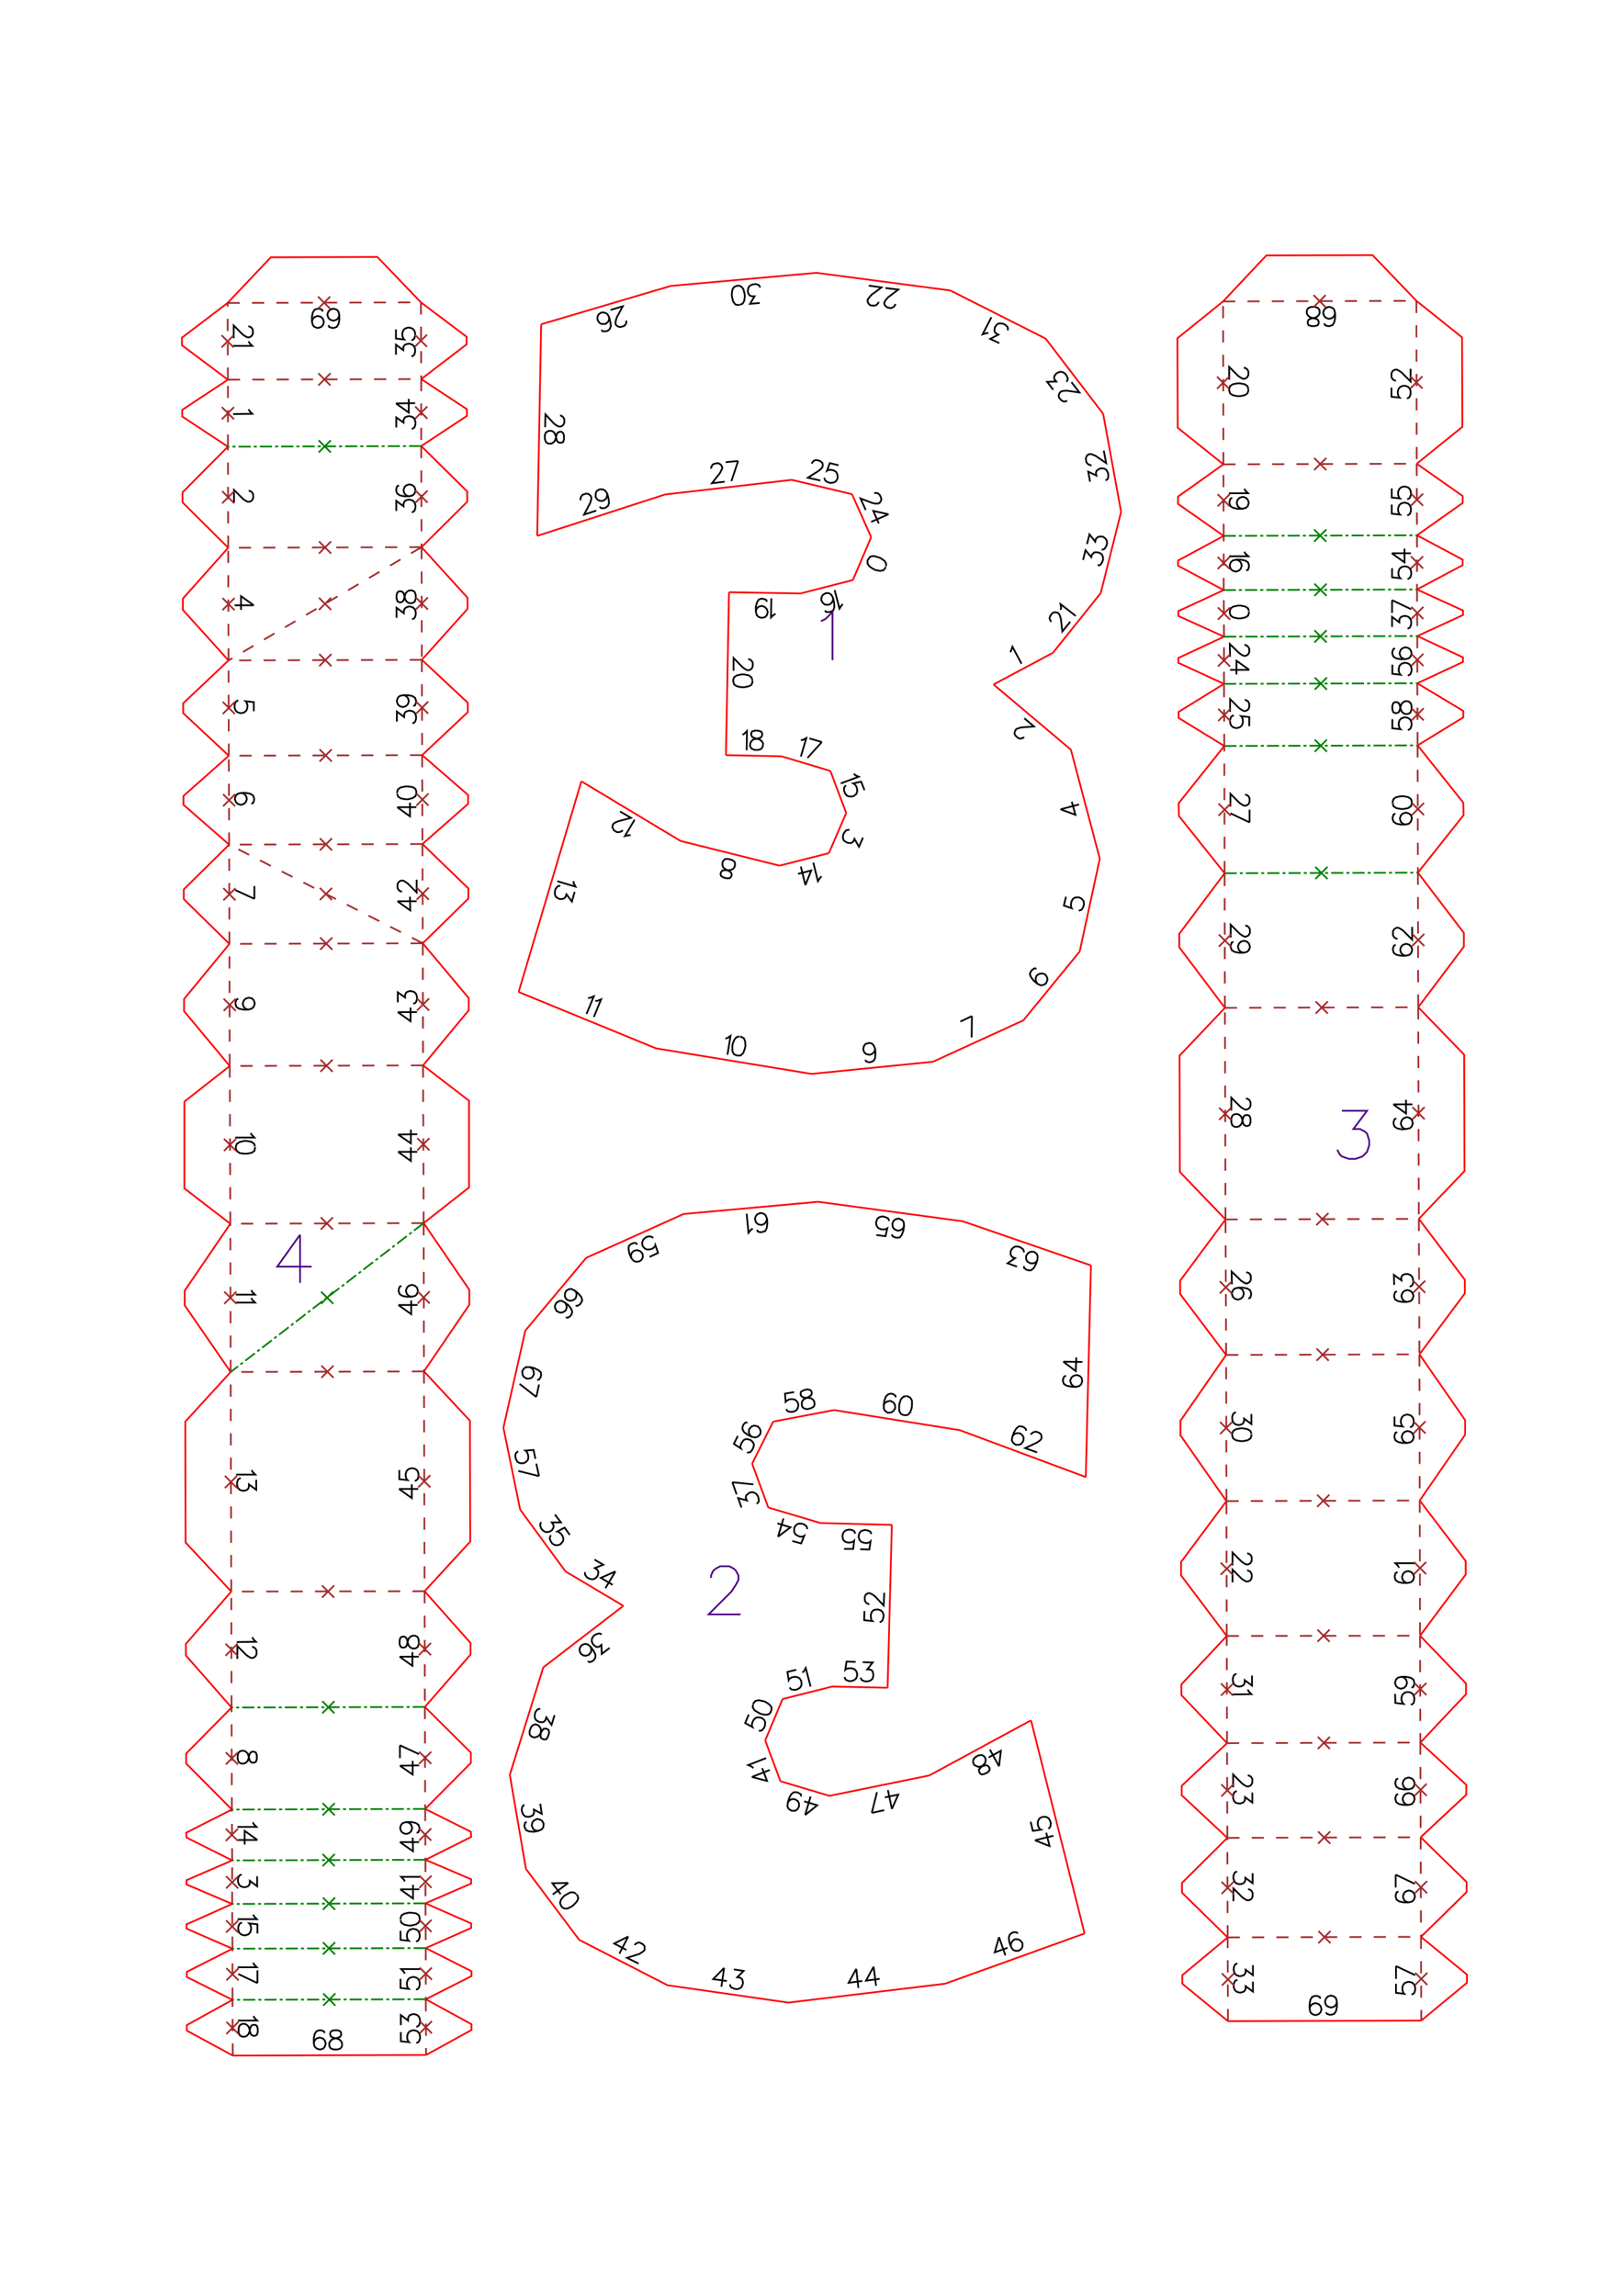 <svg height="297mm" viewBox="0 0 533 754" width="210mm" xmlns="http://www.w3.org/2000/svg">
	<style type="text/css">
		<![CDATA[
			path {
				fill: none;
				stroke-width: 0.15mm;
			}
		]]>
	</style>
	<g id="page_001">
		<path d="M 291.0 186.0 L 291.0 185.1 L 290.5 184.2 L 289.2 183.3 L 288.4 183.0 L 286.9 182.6 L 285.8 182.8 L 285.2 183.6 L 284.9 184.1 L 284.9 185.1 L 285.5 186.0 L 286.7 186.8 L 287.5 187.2 L 289.0 187.5 L 290.1 187.3 L 290.7 186.6 L 290.9 186.2 M 331.8 214.2 L 332.1 213.6 L 332.5 212.4 L 335.5 218.0 M 345.3 204.2 L 345.1 204.0 L 344.8 203.4 L 344.7 203.0 L 344.9 202.3 L 345.6 201.4 L 346.2 201.1 L 346.7 201.1 L 347.3 201.2 L 347.8 201.6 L 348.1 202.2 L 348.4 203.2 L 348.9 207.4 L 351.5 204.2 M 348.3 200.3 L 348.5 199.6 L 348.3 198.4 L 353.3 202.3 M 355.7 183.9 L 356.5 180.7 L 358.4 183.0 L 358.6 182.2 L 359.1 181.7 L 359.4 181.4 L 360.4 181.4 L 361.0 181.5 L 361.8 182.0 L 362.2 182.8 L 362.3 183.7 L 362.0 184.6 L 361.5 185.4 L 361.2 185.6 L 360.5 185.7 M 357.0 178.7 L 357.8 175.5 L 359.7 177.9 L 359.9 177.0 L 360.4 176.5 L 360.7 176.3 L 361.7 176.2 L 362.3 176.3 L 363.1 176.9 L 363.5 177.6 L 363.6 178.5 L 363.3 179.4 L 362.8 180.2 L 362.5 180.4 L 361.8 180.6 M 276.8 198.4 L 276.3 198.9 L 275.7 199.9 L 274.1 193.8 M 270.9 200.5 L 271.3 201.0 L 272.3 201.0 L 272.9 200.9 L 273.7 200.4 L 274.0 199.3 L 273.9 197.8 L 273.6 196.4 L 273.0 195.3 L 272.2 194.8 L 271.3 194.8 L 271.0 194.9 L 270.2 195.4 L 269.8 196.1 L 269.7 197.0 L 269.8 197.3 L 270.3 198.1 L 271.0 198.6 L 272.0 198.6 L 272.3 198.6 L 273.1 198.0 L 273.5 197.3 L 273.6 196.4 M 336.3 242.0 L 336.1 242.3 L 335.5 242.5 L 335.1 242.6 L 334.4 242.4 L 333.5 241.6 L 333.2 241.0 L 333.2 240.6 L 333.4 240.0 L 333.7 239.5 L 334.4 239.2 L 335.4 238.9 L 339.6 238.6 L 336.4 235.9 M 287.1 162.0 L 287.4 161.9 L 288.0 161.9 L 288.4 162.1 L 288.9 162.5 L 289.4 163.6 L 289.4 164.3 L 289.2 164.7 L 288.8 165.2 L 288.3 165.4 L 287.6 165.4 L 286.5 165.2 L 282.6 163.7 L 284.3 167.5 M 291.8 168.9 L 286.8 167.8 L 288.6 171.9 M 291.8 168.9 L 286.1 171.4 M 263.0 243.1 L 263.7 243.0 L 264.8 242.4 L 263.0 248.5 M 269.9 243.7 L 265.2 248.9 M 265.8 242.5 L 269.9 243.7 M 280.4 254.1 L 280.9 254.6 L 282.0 255.1 L 276.1 257.3 M 283.9 259.5 L 282.8 256.7 L 280.2 257.3 L 280.6 257.5 L 281.2 258.2 L 281.5 259.1 L 281.5 260.0 L 281.2 260.8 L 280.4 261.4 L 279.9 261.6 L 278.9 261.6 L 278.1 261.3 L 277.5 260.5 L 277.2 259.7 L 277.2 258.7 L 277.4 258.4 L 277.8 257.9 M 358.0 158.2 L 357.4 154.9 L 360.1 156.2 L 359.9 155.4 L 360.1 154.7 L 360.4 154.4 L 361.2 153.9 L 361.8 153.8 L 362.7 153.9 L 363.4 154.4 L 363.9 155.3 L 364.0 156.1 L 363.9 157.1 L 363.7 157.4 L 363.1 157.8 M 358.5 152.7 L 358.2 152.8 L 357.6 152.6 L 357.2 152.3 L 356.8 151.8 L 356.6 150.6 L 356.8 150.0 L 357.0 149.6 L 357.6 149.2 L 358.2 149.1 L 358.8 149.3 L 359.8 149.7 L 363.3 152.1 L 362.5 148.0 M 243.8 241.3 L 244.4 241.0 L 245.3 240.1 L 245.2 246.4 M 247.9 240.0 L 247.0 240.2 L 246.7 240.8 L 246.7 241.4 L 247.0 242.0 L 247.6 242.3 L 248.8 242.7 L 249.7 243.0 L 250.3 243.6 L 250.6 244.2 L 250.5 245.1 L 250.2 245.7 L 249.9 246.0 L 249.0 246.3 L 247.8 246.3 L 246.9 245.9 L 246.6 245.6 L 246.3 245.0 L 246.4 244.1 L 246.7 243.5 L 247.3 242.9 L 248.2 242.7 L 249.4 242.4 L 250.0 242.1 L 250.3 241.5 L 250.3 240.9 L 250.0 240.3 L 249.1 240.0 L 247.8 239.9 M 348.3 265.8 L 353.2 267.6 L 352.0 263.3 M 348.3 265.8 L 354.4 264.2 M 350.5 131.6 L 350.3 131.7 L 349.6 131.9 L 349.2 131.8 L 348.6 131.5 L 347.8 130.6 L 347.7 129.9 L 347.8 129.5 L 348.1 128.9 L 348.6 128.5 L 349.2 128.4 L 350.3 128.3 L 354.5 128.9 L 351.9 125.5 M 345.9 128.0 L 343.9 125.4 L 346.9 125.3 L 346.3 124.6 L 346.2 124.0 L 346.3 123.5 L 346.8 122.8 L 347.3 122.4 L 348.2 122.1 L 349.0 122.2 L 349.8 122.7 L 350.3 123.4 L 350.7 124.3 L 350.6 124.8 L 350.3 125.4 M 254.7 201.6 L 254.1 201.9 L 253.2 202.8 L 253.3 196.5 M 248.2 200.8 L 248.5 199.9 L 249.1 199.3 L 250.0 199.0 L 250.3 199.0 L 251.2 199.4 L 251.8 200.0 L 252.1 200.9 L 252.1 201.2 L 251.8 202.1 L 251.2 202.7 L 250.3 202.9 L 250.0 202.9 L 249.1 202.6 L 248.5 202.0 L 248.2 200.8 L 248.2 199.3 L 248.6 197.8 L 249.2 196.9 L 250.1 196.6 L 250.7 196.7 L 251.6 197.0 L 251.9 197.6 M 245.7 216.5 L 246.0 216.5 L 246.6 216.8 L 246.9 217.1 L 247.2 217.7 L 247.2 218.9 L 246.9 219.5 L 246.6 219.8 L 246.0 220.1 L 245.4 220.1 L 244.8 219.8 L 243.9 219.2 L 240.9 216.1 L 240.9 220.3 M 247.1 223.4 L 246.8 222.5 L 245.9 221.8 L 244.4 221.5 L 243.5 221.5 L 242.0 221.8 L 241.1 222.4 L 240.8 223.2 L 240.8 223.8 L 241.1 224.8 L 242.0 225.4 L 243.5 225.7 L 244.4 225.7 L 245.9 225.4 L 246.8 224.9 L 247.1 224.0 L 247.1 223.5 M 283.4 275.1 L 282.1 278.1 L 280.6 275.5 L 280.3 276.3 L 279.7 276.8 L 279.3 276.9 L 278.4 276.8 L 277.9 276.6 L 277.1 276.0 L 276.8 275.2 L 276.9 274.2 L 277.3 273.4 L 277.9 272.7 L 278.3 272.6 L 279.0 272.5 M 328.2 112.7 L 325.2 111.3 L 327.9 109.9 L 327.1 109.5 L 326.7 109.0 L 326.6 108.6 L 326.7 107.6 L 327.0 107.1 L 327.6 106.4 L 328.4 106.2 L 329.4 106.3 L 330.2 106.7 L 330.9 107.4 L 331.0 107.8 L 331.0 108.5 M 324.6 109.4 L 324.0 109.4 L 322.7 109.8 L 325.6 104.2 M 350.1 294.5 L 349.4 297.4 L 352.0 298.3 L 351.8 297.9 L 351.7 297.0 L 351.9 296.1 L 352.3 295.3 L 353.0 294.8 L 354.0 294.7 L 354.6 294.8 L 355.4 295.3 L 355.9 296.0 L 356.0 297.0 L 355.8 297.8 L 355.3 298.7 L 354.9 298.9 L 354.3 299.1 M 294.0 99.8 L 294.0 100.1 L 293.6 100.7 L 293.3 100.9 L 292.6 101.2 L 291.5 101.0 L 290.9 100.6 L 290.6 100.3 L 290.4 99.6 L 290.5 99.1 L 290.9 98.5 L 291.6 97.7 L 295.0 95.1 L 290.8 94.6 M 288.5 99.1 L 288.5 99.4 L 288.1 99.9 L 287.8 100.2 L 287.1 100.4 L 285.9 100.3 L 285.4 99.9 L 285.1 99.5 L 284.9 98.9 L 285.0 98.3 L 285.4 97.8 L 286.1 96.9 L 289.5 94.4 L 285.3 93.8 M 340.4 318.2 L 339.8 318.0 L 339.0 318.5 L 338.6 319.0 L 338.2 319.9 L 338.6 320.9 L 339.5 322.1 L 340.7 323.1 L 341.8 323.6 L 342.6 323.5 L 343.5 323.0 L 343.6 322.8 L 344.0 321.9 L 343.9 321.0 L 343.4 320.2 L 343.2 320.0 L 342.3 319.7 L 341.4 319.8 L 340.6 320.3 L 340.4 320.5 L 340.1 321.4 L 340.2 322.2 L 340.7 323.1 M 266.6 152.3 L 266.7 152.0 L 267.1 151.5 L 267.5 151.2 L 268.2 151.1 L 269.3 151.4 L 269.8 151.8 L 270.1 152.1 L 270.2 152.8 L 270.1 153.4 L 269.7 153.9 L 268.9 154.6 L 265.3 156.9 L 269.4 157.8 M 275.4 152.8 L 272.5 152.1 L 271.6 154.6 L 271.9 154.4 L 272.9 154.3 L 273.8 154.5 L 274.6 155.0 L 275.0 155.8 L 275.1 156.7 L 275.0 157.3 L 274.5 158.1 L 273.7 158.5 L 272.8 158.6 L 271.9 158.4 L 271.1 157.9 L 270.9 157.6 L 270.7 156.9 M 319.2 333.7 L 319.1 340.7 M 315.4 335.5 L 319.2 333.7 M 233.6 153.9 L 233.5 153.6 L 233.8 153.0 L 234.0 152.6 L 234.6 152.3 L 235.8 152.1 L 236.4 152.4 L 236.7 152.6 L 237.1 153.2 L 237.2 153.8 L 236.9 154.4 L 236.4 155.4 L 233.8 158.7 L 238.0 158.2 M 242.4 151.4 L 240.2 158.0 M 238.3 151.8 L 242.4 151.4 M 287.4 344.4 L 287.2 345.4 L 286.6 346.0 L 285.8 346.4 L 285.5 346.4 L 284.5 346.2 L 283.9 345.7 L 283.5 344.8 L 283.5 344.5 L 283.7 343.6 L 284.2 342.9 L 285.1 342.6 L 285.4 342.5 L 286.3 342.7 L 286.9 343.3 L 287.4 344.4 L 287.5 345.9 L 287.4 347.5 L 286.9 348.4 L 286.0 348.8 L 285.4 348.9 L 284.5 348.6 L 284.1 348.1 M 249.5 99.5 L 246.3 99.8 L 247.8 97.3 L 246.9 97.3 L 246.3 97.1 L 246.0 96.8 L 245.6 96.0 L 245.6 95.4 L 245.8 94.4 L 246.3 93.8 L 247.2 93.4 L 248.1 93.3 L 249.0 93.5 L 249.3 93.8 L 249.7 94.4 M 243.0 100.1 L 243.9 99.7 L 244.4 98.8 L 244.6 97.3 L 244.5 96.4 L 244.1 94.9 L 243.4 94.1 L 242.5 93.8 L 241.9 93.9 L 241.0 94.3 L 240.5 95.2 L 240.3 96.7 L 240.4 97.6 L 240.8 99.1 L 241.5 100.0 L 242.4 100.2 L 242.9 100.1 M 269.8 287.8 L 269.3 288.3 L 268.6 289.4 L 267.1 283.3 M 264.5 290.7 L 266.4 285.9 L 262.1 287.0 M 264.5 290.7 L 263.0 284.6 M 205.6 105.3 L 205.7 105.6 L 205.6 106.2 L 205.4 106.6 L 204.9 107.1 L 203.7 107.4 L 203.1 107.3 L 202.7 107.1 L 202.2 106.6 L 202.1 106.0 L 202.2 105.4 L 202.5 104.3 L 204.5 100.6 L 200.5 101.8 M 197.5 108.3 L 197.9 108.8 L 198.9 108.8 L 199.5 108.7 L 200.2 108.1 L 200.6 107.1 L 200.4 105.6 L 200.0 104.1 L 199.4 103.1 L 198.6 102.7 L 197.7 102.6 L 197.4 102.7 L 196.6 103.2 L 196.2 104.0 L 196.2 104.9 L 196.3 105.2 L 196.8 106.0 L 197.5 106.4 L 198.5 106.4 L 198.8 106.4 L 199.6 105.8 L 200.0 105.1 L 200.0 104.1 M 238.8 288.5 L 239.7 288.4 L 240.1 287.9 L 240.3 287.3 L 240.1 286.6 L 239.6 286.2 L 238.5 285.6 L 237.7 285.1 L 237.3 284.4 L 237.2 283.7 L 237.4 282.9 L 237.8 282.4 L 238.2 282.1 L 239.1 282.1 L 240.3 282.4 L 241.1 282.9 L 241.3 283.2 L 241.4 283.9 L 241.2 284.8 L 240.8 285.3 L 240.1 285.7 L 239.1 285.8 L 237.9 285.8 L 237.2 285.9 L 236.8 286.4 L 236.6 287.0 L 236.8 287.7 L 237.6 288.2 L 238.9 288.5 M 183.9 136.5 L 184.2 136.5 L 184.7 136.8 L 185.0 137.1 L 185.3 137.7 L 185.3 138.9 L 185.0 139.5 L 184.7 139.8 L 184.1 140.1 L 183.5 140.1 L 182.9 139.8 L 182.0 139.2 L 179.1 136.1 L 179.0 140.3 M 185.2 143.1 L 184.9 142.2 L 184.4 141.8 L 183.8 141.8 L 183.1 142.1 L 182.8 142.7 L 182.5 143.9 L 182.2 144.8 L 181.6 145.4 L 181.0 145.7 L 180.1 145.7 L 179.5 145.4 L 179.2 145.1 L 178.9 144.1 L 178.9 142.9 L 179.2 142.1 L 179.6 141.8 L 180.2 141.5 L 181.1 141.5 L 181.7 141.8 L 182.2 142.4 L 182.5 143.3 L 182.8 144.5 L 183.1 145.1 L 183.7 145.4 L 184.3 145.4 L 184.9 145.2 L 185.2 144.3 L 185.2 142.9 M 190.7 164.3 L 190.6 164.0 L 190.7 163.4 L 190.9 163.0 L 191.3 162.5 L 192.5 162.1 L 193.1 162.2 L 193.5 162.4 L 194.0 162.9 L 194.2 163.5 L 194.1 164.2 L 193.8 165.2 L 191.8 169.0 L 195.8 167.7 M 199.4 162.1 L 199.3 163.1 L 199.0 163.8 L 198.2 164.4 L 197.9 164.5 L 197.0 164.5 L 196.2 164.1 L 195.6 163.3 L 195.6 163.0 L 195.6 162.1 L 195.9 161.3 L 196.7 160.8 L 197.0 160.7 L 197.9 160.7 L 198.7 161.1 L 199.4 162.1 L 199.8 163.6 L 200.0 165.1 L 199.7 166.1 L 198.9 166.7 L 198.4 166.9 L 197.4 166.9 L 196.9 166.4 M 238.2 341.1 L 238.9 340.9 L 239.9 340.2 L 238.9 346.4 M 242.8 340.4 L 241.9 340.6 L 241.2 341.4 L 240.6 342.8 L 240.5 343.7 L 240.5 345.2 L 241.0 346.2 L 241.8 346.6 L 242.4 346.7 L 243.3 346.6 L 244.1 345.8 L 244.6 344.4 L 244.8 343.5 L 244.7 342.0 L 244.3 341.0 L 243.4 340.5 L 243.0 340.5 M 193.1 327.8 L 193.8 327.7 L 195.0 327.2 L 192.6 333.0 M 195.5 328.7 L 196.2 328.7 L 197.4 328.2 L 195.0 334.0 M 207.1 274.3 L 206.4 274.3 L 205.2 274.6 L 208.4 269.2 M 204.4 272.6 L 204.3 272.9 L 203.7 273.2 L 203.3 273.3 L 202.6 273.3 L 201.6 272.7 L 201.3 272.1 L 201.1 271.7 L 201.2 271.0 L 201.5 270.5 L 202.1 270.1 L 203.1 269.7 L 207.2 268.6 L 203.6 266.5 M 188.3 289.4 L 188.4 290.1 L 189.0 291.2 L 183.0 289.4 M 188.7 292.9 L 187.8 296.1 L 186.0 293.7 L 185.7 294.6 L 185.3 295.0 L 184.9 295.2 L 183.9 295.3 L 183.4 295.1 L 182.6 294.6 L 182.2 293.8 L 182.2 292.9 L 182.4 292.0 L 183.0 291.2 L 183.3 291.0 L 184.0 290.9 M 195.2 512.2 L 198.1 513.9 L 195.3 515.0 L 196.1 515.5 L 196.4 516.0 L 196.5 516.4 L 196.3 517.4 L 196.0 517.9 L 195.3 518.5 L 194.5 518.7 L 193.6 518.5 L 192.8 518.1 L 192.2 517.3 L 192.1 516.9 L 192.1 516.3 M 202.1 516.1 L 197.3 518.2 L 201.2 520.5 M 202.1 516.1 L 198.8 521.6 M 182.2 497.4 L 184.2 500.0 L 181.2 500.0 L 181.7 500.7 L 181.8 501.4 L 181.7 501.8 L 181.2 502.6 L 180.7 502.9 L 179.8 503.2 L 179.0 503.1 L 178.2 502.6 L 177.6 501.8 L 177.4 500.9 L 177.4 500.5 L 177.7 499.9 M 187.1 504.1 L 185.4 501.7 L 183.0 503.0 L 183.4 503.1 L 184.2 503.7 L 184.7 504.4 L 185.0 505.3 L 184.9 506.1 L 184.3 506.9 L 183.8 507.3 L 182.9 507.5 L 182.1 507.4 L 181.3 506.9 L 180.8 506.1 L 180.5 505.2 L 180.6 504.8 L 180.9 504.2 M 243.5 495.1 L 242.4 492.0 L 245.3 492.8 L 244.9 492.0 L 245.0 491.3 L 245.2 491.0 L 245.9 490.4 L 246.5 490.1 L 247.4 490.1 L 248.2 490.5 L 248.8 491.2 L 249.1 492.0 L 249.2 493.0 L 249.0 493.4 L 248.5 493.9 M 240.5 486.8 L 247.4 487.5 M 241.9 490.8 L 240.5 486.8 M 175.8 479.1 L 175.2 476.2 L 172.5 476.4 L 172.9 476.7 L 173.3 477.5 L 173.5 478.4 L 173.4 479.3 L 172.9 480.0 L 172.1 480.5 L 171.5 480.6 L 170.6 480.5 L 169.9 480.1 L 169.4 479.2 L 169.2 478.3 L 169.3 477.4 L 169.6 477.1 L 170.1 476.6 M 177.0 484.8 L 170.2 483.1 M 176.1 480.7 L 177.0 484.8 M 176.4 453.2 L 177.0 453.1 L 177.5 452.3 L 177.7 451.7 L 177.6 450.7 L 176.8 450.0 L 175.4 449.3 L 174.0 449.0 L 172.7 449.0 L 172.0 449.5 L 171.5 450.3 L 171.5 450.6 L 171.6 451.5 L 172.0 452.2 L 172.8 452.7 L 173.1 452.8 L 174.1 452.7 L 174.8 452.3 L 175.3 451.4 L 175.3 451.2 L 175.2 450.2 L 174.8 449.5 L 174.0 449.0 M 176.1 458.8 L 170.6 454.5 M 177.0 454.7 L 176.1 458.8 M 261.5 548.4 L 258.6 549.1 L 259.0 551.8 L 259.2 551.4 L 260.0 550.9 L 260.9 550.7 L 261.8 550.8 L 262.6 551.2 L 263.1 552.0 L 263.2 552.6 L 263.2 553.5 L 262.7 554.3 L 261.9 554.8 L 261.1 555.0 L 260.1 554.9 L 259.7 554.7 L 259.3 554.2 M 263.5 549.3 L 264.0 548.9 L 264.6 547.8 L 266.2 553.9 M 245.9 563.1 L 244.7 565.9 L 247.1 567.2 L 246.9 566.8 L 247.0 565.9 L 247.4 565.0 L 248.0 564.3 L 248.8 564.0 L 249.7 564.1 L 250.3 564.3 L 251.0 564.9 L 251.3 565.7 L 251.2 566.7 L 250.9 567.5 L 250.3 568.2 L 249.9 568.4 L 249.2 568.4 M 247.3 559.8 L 247.2 560.8 L 247.8 561.7 L 249.1 562.5 L 249.9 562.9 L 251.4 563.2 L 252.5 563.0 L 253.1 562.3 L 253.3 561.7 L 253.4 560.8 L 252.8 559.9 L 251.5 559.0 L 250.7 558.7 L 249.2 558.4 L 248.1 558.6 L 247.5 559.3 L 247.3 559.7 M 242.3 471.6 L 241.0 474.2 L 243.3 475.7 L 243.1 475.3 L 243.3 474.4 L 243.7 473.6 L 244.3 472.9 L 245.1 472.6 L 246.1 472.8 L 246.6 473.0 L 247.3 473.7 L 247.6 474.5 L 247.4 475.4 L 247.0 476.2 L 246.4 476.9 L 246.0 477.0 L 245.3 477.1 M 245.5 467.2 L 244.8 467.2 L 244.2 467.8 L 243.9 468.4 L 243.8 469.3 L 244.3 470.3 L 245.5 471.2 L 246.9 471.9 L 248.1 472.1 L 248.9 471.8 L 249.5 471.2 L 249.7 470.9 L 249.8 470.0 L 249.5 469.2 L 248.9 468.5 L 248.6 468.4 L 247.6 468.2 L 246.8 468.5 L 246.2 469.2 L 246.0 469.4 L 245.9 470.4 L 246.2 471.2 L 246.9 471.9 M 260.2 506.1 L 263.1 506.9 L 264.1 504.4 L 263.8 504.6 L 262.8 504.7 L 262.0 504.4 L 261.2 503.9 L 260.8 503.1 L 260.8 502.2 L 260.9 501.6 L 261.5 500.8 L 262.2 500.4 L 263.2 500.4 L 264.0 500.6 L 264.8 501.2 L 265.0 501.6 L 265.1 502.2 M 255.5 504.7 L 259.6 501.6 L 255.3 500.3 M 255.5 504.7 L 257.3 498.7 M 200.2 541.2 L 197.6 543.2 L 197.5 540.2 L 196.8 540.8 L 196.2 540.9 L 195.8 540.9 L 195.0 540.3 L 194.6 539.8 L 194.3 539.0 L 194.4 538.1 L 194.9 537.3 L 195.6 536.8 L 196.5 536.5 L 197.0 536.5 L 197.6 536.8 M 193.0 545.6 L 193.6 545.9 L 194.5 545.6 L 195.0 545.2 L 195.5 544.4 L 195.5 543.3 L 194.8 542.0 L 193.9 540.8 L 192.9 540.0 L 192.1 539.9 L 191.2 540.2 L 190.9 540.4 L 190.4 541.2 L 190.3 542.0 L 190.6 542.9 L 190.8 543.2 L 191.6 543.7 L 192.4 543.8 L 193.3 543.5 L 193.5 543.3 L 194.1 542.5 L 194.2 541.7 L 193.9 540.8 M 189.0 428.8 L 189.6 428.9 L 190.4 428.4 L 190.8 427.9 L 191.2 427.1 L 190.9 426.0 L 189.9 424.8 L 188.8 423.9 L 187.6 423.3 L 186.8 423.4 L 186.0 423.9 L 185.8 424.1 L 185.5 425.0 L 185.5 425.9 L 186.0 426.7 L 186.3 426.9 L 187.1 427.2 L 188.0 427.1 L 188.8 426.6 L 189.0 426.4 L 189.3 425.5 L 189.3 424.7 L 188.8 423.9 M 185.8 432.6 L 186.4 432.8 L 187.2 432.3 L 187.6 431.8 L 187.9 430.9 L 187.6 429.9 L 186.7 428.7 L 185.5 427.8 L 184.4 427.2 L 183.6 427.3 L 182.8 427.8 L 182.6 428.0 L 182.2 428.9 L 182.3 429.7 L 182.8 430.6 L 183.0 430.7 L 183.9 431.1 L 184.8 431.0 L 185.6 430.5 L 185.8 430.3 L 186.1 429.4 L 186.0 428.6 L 185.5 427.8 M 282.5 508.8 L 285.5 508.9 L 285.9 506.2 L 285.6 506.5 L 284.7 506.8 L 283.8 506.7 L 282.9 506.4 L 282.3 505.8 L 282.0 504.9 L 282.0 504.3 L 282.3 503.4 L 282.9 502.8 L 283.9 502.5 L 284.8 502.6 L 285.6 502.9 L 285.9 503.2 L 286.2 503.8 M 277.2 508.7 L 280.2 508.7 L 280.5 506.0 L 280.2 506.3 L 279.3 506.6 L 278.4 506.6 L 277.5 506.3 L 276.9 505.7 L 276.7 504.8 L 276.7 504.2 L 277.0 503.3 L 277.6 502.7 L 278.5 502.4 L 279.4 502.4 L 280.3 502.7 L 280.6 503.0 L 280.9 503.7 M 182.1 563.3 L 181.1 566.5 L 179.4 564.0 L 179.1 564.9 L 178.7 565.4 L 178.3 565.6 L 177.3 565.6 L 176.8 565.4 L 176.0 564.9 L 175.6 564.1 L 175.6 563.2 L 175.8 562.3 L 176.4 561.5 L 176.8 561.3 L 177.4 561.2 M 180.3 569.3 L 180.2 568.3 L 179.8 567.9 L 179.2 567.7 L 178.5 567.8 L 178.1 568.3 L 177.4 569.4 L 176.9 570.1 L 176.1 570.5 L 175.5 570.6 L 174.6 570.4 L 174.1 569.9 L 173.9 569.5 L 173.9 568.6 L 174.3 567.4 L 174.8 566.7 L 175.2 566.5 L 175.8 566.3 L 176.7 566.6 L 177.2 567.1 L 177.6 567.8 L 177.6 568.8 L 177.5 570.0 L 177.6 570.7 L 178.1 571.1 L 178.7 571.3 L 179.4 571.2 L 179.9 570.4 L 180.3 569.2 M 213.3 412.8 L 216.1 411.5 L 215.2 408.9 L 215.1 409.3 L 214.4 410.0 L 213.6 410.3 L 212.6 410.4 L 211.8 410.1 L 211.2 409.4 L 210.9 408.9 L 210.9 408.0 L 211.2 407.2 L 211.9 406.5 L 212.7 406.1 L 213.6 406.1 L 214.0 406.2 L 214.5 406.6 M 207.3 413.2 L 207.2 412.2 L 207.5 411.4 L 208.2 410.8 L 208.5 410.7 L 209.4 410.6 L 210.2 410.9 L 210.9 411.6 L 211.0 411.8 L 211.1 412.8 L 210.8 413.6 L 210.1 414.2 L 209.8 414.3 L 208.9 414.4 L 208.1 414.1 L 207.3 413.2 L 206.7 411.8 L 206.4 410.3 L 206.5 409.2 L 207.2 408.6 L 207.8 408.3 L 208.7 408.2 L 209.3 408.7 M 283.9 529.1 L 283.8 532.1 L 286.5 532.4 L 286.2 532.1 L 286.0 531.2 L 286.0 530.3 L 286.3 529.4 L 286.9 528.8 L 287.8 528.6 L 288.4 528.6 L 289.3 528.9 L 289.9 529.5 L 290.2 530.4 L 290.1 531.3 L 289.8 532.2 L 289.5 532.5 L 288.9 532.8 M 285.5 526.9 L 285.2 526.8 L 284.6 526.5 L 284.3 526.2 L 284.0 525.6 L 284.0 524.4 L 284.3 523.8 L 284.6 523.5 L 285.2 523.2 L 285.8 523.3 L 286.4 523.6 L 287.3 524.2 L 290.2 527.3 L 290.4 523.1 M 281.0 545.8 L 278.0 545.7 L 277.6 548.4 L 277.9 548.1 L 278.8 547.9 L 279.7 547.9 L 280.6 548.2 L 281.2 548.8 L 281.5 549.7 L 281.5 550.3 L 281.2 551.2 L 280.5 551.8 L 279.6 552.1 L 278.7 552.1 L 277.8 551.7 L 277.6 551.4 L 277.3 550.8 M 283.3 545.9 L 286.6 546.0 L 284.8 548.3 L 285.7 548.3 L 286.3 548.6 L 286.6 549.0 L 286.8 549.9 L 286.8 550.5 L 286.5 551.4 L 285.9 551.9 L 285.0 552.2 L 284.1 552.2 L 283.2 551.9 L 282.9 551.6 L 282.6 551.0 M 177.4 592.4 L 177.9 595.7 L 175.3 594.3 L 175.4 595.2 L 175.2 595.8 L 175.0 596.2 L 174.1 596.6 L 173.5 596.7 L 172.6 596.6 L 171.9 596.1 L 171.5 595.3 L 171.3 594.4 L 171.5 593.4 L 171.7 593.1 L 172.2 592.7 M 176.8 601.3 L 175.8 601.2 L 175.1 600.7 L 174.7 599.8 L 174.6 599.5 L 174.8 598.6 L 175.3 597.9 L 176.1 597.5 L 176.4 597.4 L 177.3 597.6 L 178.0 598.0 L 178.5 598.9 L 178.5 599.2 L 178.4 600.1 L 177.9 600.8 L 176.8 601.3 L 175.3 601.6 L 173.8 601.5 L 172.8 601.1 L 172.3 600.2 L 172.2 599.6 L 172.4 598.7 L 172.9 598.3 M 260.8 457.2 L 257.8 457.7 L 258.0 460.4 L 258.3 460.1 L 259.1 459.6 L 260.0 459.5 L 260.9 459.6 L 261.6 460.1 L 262.1 460.9 L 262.2 461.5 L 262.0 462.4 L 261.6 463.1 L 260.7 463.6 L 259.9 463.7 L 258.9 463.6 L 258.6 463.4 L 258.2 462.8 M 264.0 456.6 L 263.1 457.0 L 262.9 457.7 L 263.0 458.3 L 263.5 458.8 L 264.1 459.0 L 265.3 459.1 L 266.3 459.2 L 267.0 459.7 L 267.4 460.2 L 267.5 461.1 L 267.4 461.7 L 267.1 462.1 L 266.3 462.5 L 265.1 462.8 L 264.2 462.6 L 263.8 462.4 L 263.4 461.9 L 263.3 461.0 L 263.4 460.3 L 263.9 459.6 L 264.7 459.2 L 265.9 458.6 L 266.4 458.2 L 266.6 457.6 L 266.5 457.0 L 266.1 456.5 L 265.1 456.3 L 263.8 456.6 M 246.9 583.6 L 251.9 584.9 L 250.3 580.7 M 246.9 583.6 L 252.8 581.3 M 247.4 580.7 L 246.9 580.2 L 245.7 579.7 L 251.6 577.4 M 248.6 403.9 L 248.9 404.5 L 249.8 404.7 L 250.4 404.6 L 251.3 404.3 L 251.8 403.3 L 252.0 401.8 L 251.9 400.3 L 251.4 399.1 L 250.8 398.6 L 249.9 398.4 L 249.6 398.4 L 248.7 398.8 L 248.2 399.4 L 247.9 400.3 L 248.0 400.6 L 248.3 401.5 L 249.0 402.1 L 249.9 402.3 L 250.2 402.3 L 251.1 401.9 L 251.6 401.2 L 251.9 400.3 M 247.2 403.5 L 246.6 403.9 L 245.8 404.9 L 245.2 398.6 M 186.6 618.4 L 181.4 618.5 L 184.1 622.1 M 186.6 618.4 L 181.5 622.2 M 189.2 622.0 L 188.4 621.5 L 187.3 621.5 L 186.0 622.2 L 185.2 622.7 L 184.2 623.9 L 183.9 624.9 L 184.2 625.8 L 184.5 626.3 L 185.3 626.8 L 186.4 626.8 L 187.8 626.1 L 188.5 625.5 L 189.5 624.4 L 189.9 623.4 L 189.6 622.5 L 189.3 622.1 M 292.9 405.4 L 293.1 406.0 L 294.0 406.4 L 294.6 406.5 L 295.5 406.4 L 296.2 405.5 L 296.7 404.1 L 296.9 402.6 L 296.8 401.4 L 296.3 400.7 L 295.4 400.3 L 295.1 400.2 L 294.2 400.4 L 293.5 400.9 L 293.1 401.8 L 293.1 402.1 L 293.2 403.0 L 293.7 403.7 L 294.6 404.1 L 294.9 404.2 L 295.8 404.0 L 296.5 403.5 L 296.9 402.6 M 287.8 405.6 L 290.8 406.0 L 291.4 403.4 L 291.1 403.6 L 290.2 403.8 L 289.3 403.7 L 288.4 403.3 L 287.9 402.6 L 287.7 401.7 L 287.8 401.1 L 288.2 400.2 L 288.9 399.7 L 289.8 399.5 L 290.7 399.7 L 291.6 400.1 L 291.8 400.4 L 292.0 401.0 M 206.3 636.0 L 201.7 638.3 L 205.7 640.4 M 206.3 636.0 L 203.4 641.6 M 208.4 638.8 L 208.5 638.6 L 209.1 638.2 L 209.5 638.0 L 210.1 638.0 L 211.2 638.6 L 211.6 639.1 L 211.7 639.5 L 211.7 640.2 L 211.5 640.7 L 210.9 641.1 L 210.0 641.7 L 205.9 643.0 L 209.7 644.9 M 294.2 458.9 L 294.0 458.3 L 293.2 457.8 L 292.6 457.7 L 291.7 457.9 L 290.9 458.7 L 290.4 460.1 L 290.2 461.6 L 290.3 462.8 L 290.8 463.5 L 291.6 464.0 L 291.9 464.0 L 292.9 463.8 L 293.5 463.3 L 294.0 462.5 L 294.0 462.2 L 293.9 461.3 L 293.4 460.6 L 292.5 460.1 L 292.2 460.1 L 291.3 460.3 L 290.6 460.8 L 290.2 461.6 M 297.6 458.5 L 296.7 458.7 L 295.9 459.5 L 295.4 460.9 L 295.3 461.8 L 295.3 463.3 L 295.8 464.3 L 296.6 464.7 L 297.2 464.8 L 298.1 464.7 L 298.9 463.9 L 299.4 462.5 L 299.5 461.6 L 299.5 460.0 L 299.0 459.1 L 298.2 458.6 L 297.7 458.5 M 264.4 596.1 L 268.4 592.9 L 264.1 591.6 M 264.4 596.1 L 266.2 590.0 M 258.7 592.1 L 259.2 591.3 L 260.0 590.9 L 260.9 590.9 L 261.2 591.0 L 262.0 591.5 L 262.4 592.3 L 262.4 593.2 L 262.3 593.5 L 261.8 594.3 L 261.1 594.7 L 260.1 594.7 L 259.8 594.6 L 259.0 594.1 L 258.6 593.3 L 258.7 592.1 L 259.1 590.7 L 259.8 589.3 L 260.7 588.6 L 261.6 588.6 L 262.2 588.8 L 263.0 589.3 L 263.1 590.0 M 337.0 469.9 L 336.9 469.3 L 336.2 468.7 L 335.6 468.5 L 334.7 468.4 L 333.8 469.1 L 333.0 470.4 L 332.5 471.8 L 332.3 473.0 L 332.7 473.8 L 333.4 474.4 L 333.7 474.5 L 334.7 474.5 L 335.4 474.2 L 336.0 473.4 L 336.1 473.1 L 336.2 472.2 L 335.8 471.4 L 335.1 470.8 L 334.8 470.7 L 333.8 470.7 L 333.1 471.0 L 332.5 471.8 M 338.6 471.2 L 338.7 470.9 L 339.2 470.5 L 339.6 470.3 L 340.3 470.2 L 341.4 470.6 L 341.9 471.1 L 342.0 471.5 L 342.1 472.2 L 341.9 472.7 L 341.4 473.2 L 340.5 473.8 L 336.7 475.6 L 340.6 477.0 M 237.8 646.3 L 234.2 650.0 L 238.7 650.6 M 237.8 646.3 L 236.9 652.5 M 241.0 646.8 L 244.2 647.3 L 242.1 649.4 L 243.0 649.5 L 243.6 649.9 L 243.8 650.2 L 244.0 651.2 L 243.9 651.7 L 243.5 652.6 L 242.8 653.1 L 241.9 653.3 L 241.0 653.1 L 240.1 652.7 L 239.9 652.4 L 239.7 651.7 M 336.3 415.8 L 336.3 416.4 L 337.1 417.0 L 337.7 417.2 L 338.6 417.2 L 339.5 416.5 L 340.2 415.2 L 340.7 413.8 L 340.8 412.6 L 340.5 411.8 L 339.7 411.2 L 339.4 411.1 L 338.5 411.1 L 337.7 411.5 L 337.1 412.3 L 337.0 412.5 L 337.0 413.5 L 337.4 414.3 L 338.2 414.8 L 338.4 414.9 L 339.4 414.9 L 340.2 414.6 L 340.7 413.8 M 334.0 416.0 L 330.9 414.9 L 333.4 413.2 L 332.5 412.9 L 332.1 412.4 L 331.9 412.0 L 331.9 411.1 L 332.1 410.5 L 332.7 409.8 L 333.4 409.4 L 334.4 409.4 L 335.2 409.7 L 336.0 410.3 L 336.2 410.7 L 336.3 411.3 M 350.1 451.8 L 349.5 452.1 L 349.1 453.0 L 349.1 453.6 L 349.4 454.5 L 350.3 455.1 L 351.8 455.4 L 353.3 455.5 L 354.5 455.2 L 355.1 454.6 L 355.4 453.7 L 355.4 453.4 L 355.2 452.5 L 354.6 451.9 L 353.7 451.6 L 353.4 451.6 L 352.5 451.9 L 351.9 452.4 L 351.5 453.3 L 351.5 453.6 L 351.8 454.5 L 352.4 455.2 L 353.3 455.5 M 349.2 447.2 L 353.3 450.3 L 353.5 445.8 M 349.2 447.2 L 355.5 447.3 M 281.2 646.6 L 278.7 651.2 L 283.2 650.6 M 281.2 646.6 L 281.9 652.9 M 286.9 645.9 L 284.4 650.5 L 288.9 649.9 M 286.9 645.9 L 287.7 652.2 M 292.9 594.1 L 295.0 589.4 L 290.6 590.3 M 292.9 594.1 L 291.6 587.9 M 286.3 595.4 L 288.0 588.6 M 290.4 594.5 L 286.3 595.4 M 328.1 580.1 L 328.7 575.0 L 324.7 577.2 M 328.1 580.1 L 325.1 574.6 M 324.4 582.1 L 325.0 581.4 L 325.0 580.7 L 324.7 580.2 L 324.2 579.8 L 323.5 579.8 L 322.3 580.1 L 321.4 580.3 L 320.6 580.0 L 320.0 579.7 L 319.6 578.9 L 319.6 578.2 L 319.7 577.8 L 320.3 577.1 L 321.4 576.5 L 322.3 576.4 L 322.7 576.5 L 323.3 576.9 L 323.7 577.7 L 323.7 578.3 L 323.5 579.1 L 322.8 579.8 L 321.9 580.7 L 321.5 581.2 L 321.6 581.9 L 321.8 582.4 L 322.4 582.8 L 323.3 582.6 L 324.5 582.0 M 339.9 604.4 L 344.7 606.3 L 343.6 601.9 M 339.9 604.4 L 346.0 602.9 M 338.5 598.3 L 339.2 601.3 L 341.9 600.9 L 341.5 600.7 L 341.0 599.9 L 340.8 599.0 L 340.9 598.1 L 341.3 597.3 L 342.1 596.8 L 342.7 596.7 L 343.6 596.7 L 344.4 597.2 L 344.9 598.0 L 345.1 598.8 L 345.0 599.8 L 344.8 600.2 L 344.3 600.6 M 328.1 636.2 L 326.7 641.2 L 330.9 639.7 M 328.1 636.2 L 330.2 642.2 M 334.3 635.0 L 333.8 634.6 L 332.9 634.6 L 332.3 634.8 L 331.6 635.4 L 331.3 636.4 L 331.5 637.9 L 332.0 639.3 L 332.7 640.4 L 333.5 640.7 L 334.4 640.7 L 334.7 640.6 L 335.5 640.0 L 335.8 639.3 L 335.8 638.3 L 335.7 638.0 L 335.1 637.3 L 334.3 636.9 L 333.4 636.9 L 333.1 637.0 L 332.4 637.6 L 332.0 638.4 L 332.0 639.3 M 433.7 656.4 L 433.4 655.8 L 432.5 655.5 L 431.9 655.5 L 431.0 655.8 L 430.4 656.7 L 430.1 658.2 L 430.1 659.7 L 430.4 660.9 L 431.0 661.5 L 431.9 661.8 L 432.2 661.8 L 433.1 661.5 L 433.7 660.9 L 434.0 660.0 L 434.0 659.7 L 433.7 658.8 L 433.1 658.2 L 432.2 657.9 L 431.9 657.9 L 431.0 658.2 L 430.4 658.8 L 430.1 659.7 M 439.1 657.5 L 438.8 658.4 L 438.2 659.0 L 437.3 659.3 L 437.0 659.3 L 436.1 659.0 L 435.5 658.5 L 435.2 657.6 L 435.2 657.3 L 435.5 656.4 L 436.1 655.7 L 437.0 655.4 L 437.3 655.4 L 438.2 655.7 L 438.8 656.3 L 439.1 657.5 L 439.1 659.0 L 438.8 660.5 L 438.2 661.4 L 437.3 661.7 L 436.7 661.7 L 435.8 661.4 L 435.5 660.9 M 411.5 645.4 L 411.5 648.7 L 409.1 646.9 L 409.1 647.8 L 408.8 648.4 L 408.5 648.7 L 407.6 649.0 L 407.0 649.0 L 406.1 648.7 L 405.5 648.1 L 405.2 647.2 L 405.2 646.3 L 405.5 645.4 L 405.8 645.1 L 406.4 644.8 M 411.5 650.8 L 411.5 654.1 L 409.1 652.3 L 409.1 653.2 L 408.8 653.8 L 408.5 654.1 L 407.6 654.4 L 407.0 654.4 L 406.1 654.1 L 405.5 653.5 L 405.2 652.6 L 405.2 651.7 L 405.5 650.8 L 405.8 650.5 L 406.4 650.2 M 458.5 651.5 L 458.5 654.5 L 461.2 654.8 L 460.9 654.5 L 460.6 653.6 L 460.6 652.7 L 460.9 651.8 L 461.5 651.2 L 462.4 650.9 L 463.0 650.9 L 463.9 651.2 L 464.5 651.8 L 464.8 652.7 L 464.8 653.6 L 464.5 654.5 L 464.2 654.8 L 463.6 655.1 M 458.5 645.7 L 464.8 648.7 M 458.5 649.9 L 458.5 645.7 M 459.3 621.2 L 458.7 621.5 L 458.4 622.4 L 458.4 623.0 L 458.7 623.9 L 459.6 624.5 L 461.1 624.8 L 462.6 624.8 L 463.8 624.5 L 464.4 623.9 L 464.7 623.0 L 464.7 622.7 L 464.4 621.8 L 463.8 621.2 L 462.9 620.9 L 462.6 620.9 L 461.7 621.2 L 461.1 621.8 L 460.8 622.7 L 460.8 623.0 L 461.1 623.9 L 461.7 624.5 L 462.6 624.8 M 458.4 615.7 L 464.7 618.7 M 458.4 619.9 L 458.4 615.7 M 411.4 615.2 L 411.4 618.5 L 409.0 616.7 L 409.0 617.6 L 408.7 618.2 L 408.4 618.5 L 407.5 618.8 L 406.9 618.8 L 406.0 618.5 L 405.4 617.9 L 405.1 617.0 L 405.1 616.1 L 405.4 615.2 L 405.7 614.9 L 406.3 614.6 M 409.9 620.5 L 410.2 620.5 L 410.8 620.8 L 411.1 621.1 L 411.4 621.7 L 411.4 622.9 L 411.1 623.5 L 410.8 623.8 L 410.2 624.1 L 409.6 624.1 L 409.0 623.8 L 408.1 623.2 L 405.1 620.2 L 405.1 624.4 M 409.8 583.1 L 410.1 583.1 L 410.7 583.4 L 411.0 583.7 L 411.3 584.3 L 411.3 585.5 L 411.0 586.1 L 410.7 586.4 L 410.1 586.7 L 409.5 586.7 L 408.9 586.4 L 408.0 585.8 L 405.0 582.8 L 405.0 587.0 M 411.3 588.7 L 411.3 592.0 L 408.9 590.2 L 408.9 591.1 L 408.6 591.7 L 408.3 592.0 L 407.4 592.3 L 406.8 592.3 L 405.9 592.1 L 405.3 591.5 L 405.0 590.6 L 405.0 589.7 L 405.3 588.8 L 405.6 588.5 L 406.2 588.2 M 459.2 589.2 L 458.6 589.5 L 458.3 590.4 L 458.3 591.0 L 458.6 591.9 L 459.5 592.5 L 461.0 592.8 L 462.5 592.8 L 463.7 592.5 L 464.3 591.8 L 464.6 590.9 L 464.6 590.6 L 464.3 589.7 L 463.7 589.2 L 462.8 588.9 L 462.5 588.9 L 461.6 589.2 L 461.0 589.8 L 460.7 590.7 L 460.7 591.0 L 461.0 591.9 L 461.6 592.5 L 462.5 592.8 M 459.2 584.1 L 458.6 584.4 L 458.3 585.3 L 458.3 585.9 L 458.6 586.8 L 459.5 587.4 L 461.0 587.7 L 462.5 587.7 L 463.7 587.4 L 464.3 586.8 L 464.6 585.9 L 464.6 585.6 L 464.3 584.7 L 463.7 584.1 L 462.8 583.8 L 462.5 583.8 L 461.6 584.1 L 461.0 584.7 L 460.7 585.6 L 460.7 585.9 L 461.0 586.8 L 461.6 587.4 L 462.5 587.7 M 458.2 556.3 L 458.3 559.3 L 461.0 559.6 L 460.7 559.3 L 460.3 558.4 L 460.3 557.5 L 460.6 556.6 L 461.2 556.0 L 462.1 555.7 L 462.7 555.7 L 463.6 556.0 L 464.2 556.6 L 464.5 557.5 L 464.5 558.4 L 464.3 559.3 L 464.0 559.6 L 463.4 559.9 M 460.3 550.7 L 461.2 551.0 L 461.8 551.6 L 462.1 552.5 L 462.1 552.8 L 461.8 553.7 L 461.2 554.3 L 460.3 554.6 L 460.0 554.6 L 459.1 554.3 L 458.5 553.7 L 458.2 552.8 L 458.2 552.5 L 458.5 551.6 L 459.1 551.0 L 460.3 550.7 L 461.8 550.7 L 463.3 551.0 L 464.2 551.6 L 464.5 552.5 L 464.5 553.1 L 464.2 554.0 L 463.6 554.3 M 411.2 550.3 L 411.2 553.6 L 408.8 551.8 L 408.8 552.7 L 408.5 553.3 L 408.2 553.6 L 407.3 553.9 L 406.7 553.9 L 405.8 553.6 L 405.2 553.0 L 404.9 552.1 L 404.9 551.2 L 405.2 550.3 L 405.5 550.0 L 406.1 549.7 M 409.8 554.9 L 410.1 555.5 L 411.0 556.4 L 404.7 556.5 M 409.6 510.2 L 409.9 510.2 L 410.5 510.5 L 410.8 510.8 L 411.1 511.4 L 411.1 512.6 L 410.8 513.2 L 410.5 513.5 L 409.9 513.8 L 409.3 513.8 L 408.7 513.5 L 407.8 512.9 L 404.8 509.9 L 404.8 514.1 M 409.6 515.8 L 409.9 515.8 L 410.5 516.1 L 410.8 516.4 L 411.1 517.0 L 411.1 518.2 L 410.8 518.8 L 410.5 519.1 L 409.9 519.4 L 409.3 519.4 L 408.7 519.1 L 407.8 518.5 L 404.8 515.5 L 404.8 519.7 M 459.0 516.3 L 458.4 516.6 L 458.1 517.5 L 458.1 518.1 L 458.4 519.0 L 459.3 519.6 L 460.8 519.9 L 462.3 519.9 L 463.5 519.6 L 464.1 519.0 L 464.4 518.1 L 464.4 517.8 L 464.1 516.9 L 463.5 516.3 L 462.6 516.0 L 462.3 516.0 L 461.4 516.3 L 460.8 516.9 L 460.5 517.8 L 460.5 518.1 L 460.8 519.0 L 461.4 519.6 L 462.3 519.9 M 459.5 514.9 L 459.2 514.3 L 458.3 513.4 L 464.6 513.4 M 458.9 470.3 L 458.3 470.6 L 458.0 471.5 L 458.0 472.1 L 458.3 473.0 L 459.2 473.6 L 460.7 473.9 L 462.2 473.9 L 463.4 473.6 L 464.0 473.0 L 464.3 472.1 L 464.3 471.8 L 464.0 470.9 L 463.4 470.3 L 462.5 470.0 L 462.2 470.0 L 461.3 470.3 L 460.7 470.9 L 460.4 471.8 L 460.4 472.1 L 460.7 473.0 L 461.3 473.6 L 462.2 473.9 M 458.0 465.2 L 458.0 468.2 L 460.7 468.5 L 460.4 468.2 L 460.1 467.3 L 460.1 466.4 L 460.4 465.5 L 461.0 464.9 L 461.9 464.6 L 462.5 464.6 L 463.4 464.9 L 464.0 465.5 L 464.3 466.4 L 464.3 467.3 L 464.0 468.2 L 463.7 468.5 L 463.1 468.8 M 411.0 464.4 L 411.0 467.7 L 408.6 465.9 L 408.6 466.8 L 408.3 467.4 L 408.0 467.7 L 407.1 468.0 L 406.5 468.0 L 405.6 467.7 L 405.0 467.1 L 404.7 466.2 L 404.7 465.3 L 405.0 464.4 L 405.3 464.1 L 405.9 463.8 M 411.0 470.9 L 410.7 470.0 L 409.8 469.4 L 408.3 469.1 L 407.4 469.1 L 405.9 469.4 L 405.0 470.0 L 404.7 470.9 L 404.7 471.5 L 405.0 472.4 L 405.9 473.0 L 407.4 473.3 L 408.3 473.3 L 409.8 473.0 L 410.7 472.4 L 411.0 471.5 L 411.0 471.1 M 409.3 417.9 L 409.6 417.9 L 410.2 418.1 L 410.5 418.4 L 410.8 419.0 L 410.8 420.2 L 410.6 420.8 L 410.3 421.1 L 409.7 421.5 L 409.1 421.5 L 408.5 421.2 L 407.6 420.6 L 404.5 417.6 L 404.6 421.8 M 410.0 426.5 L 410.6 426.2 L 410.9 425.3 L 410.9 424.7 L 410.6 423.8 L 409.7 423.2 L 408.2 422.9 L 406.7 422.9 L 405.5 423.2 L 404.9 423.8 L 404.6 424.7 L 404.6 425.0 L 404.9 425.9 L 405.5 426.5 L 406.4 426.8 L 406.7 426.8 L 407.6 426.5 L 408.2 425.9 L 408.5 425.0 L 408.5 424.7 L 408.2 423.8 L 407.6 423.2 L 406.7 422.9 M 458.8 424.1 L 458.2 424.4 L 457.9 425.3 L 457.9 425.9 L 458.2 426.8 L 459.1 427.3 L 460.6 427.6 L 462.1 427.6 L 463.3 427.3 L 463.9 426.7 L 464.2 425.8 L 464.2 425.5 L 463.9 424.6 L 463.3 424.0 L 462.4 423.7 L 462.1 423.7 L 461.2 424.0 L 460.6 424.6 L 460.3 425.5 L 460.3 425.8 L 460.6 426.7 L 461.2 427.3 L 462.1 427.6 M 457.9 422.0 L 457.8 418.7 L 460.3 420.5 L 460.2 419.6 L 460.5 419.0 L 460.8 418.7 L 461.7 418.4 L 462.3 418.4 L 463.2 418.7 L 463.8 419.3 L 464.1 420.2 L 464.2 421.1 L 463.9 422.0 L 463.6 422.3 L 463.0 422.6 M 458.6 367.3 L 458.0 367.6 L 457.7 368.5 L 457.7 369.1 L 458.0 370.0 L 458.9 370.6 L 460.4 370.9 L 461.9 370.8 L 463.1 370.5 L 463.7 369.9 L 464.0 369.0 L 464.0 368.7 L 463.7 367.8 L 463.1 367.2 L 462.2 366.9 L 461.9 366.9 L 461.0 367.3 L 460.4 367.9 L 460.1 368.8 L 460.1 369.1 L 460.4 370.0 L 461.0 370.6 L 461.9 370.8 M 457.6 362.7 L 461.8 365.7 L 461.8 361.2 M 457.6 362.7 L 463.9 362.7 M 409.2 360.8 L 409.5 360.8 L 410.1 361.1 L 410.4 361.4 L 410.7 362.0 L 410.7 363.2 L 410.4 363.8 L 410.1 364.1 L 409.5 364.4 L 408.9 364.4 L 408.3 364.1 L 407.4 363.5 L 404.4 360.5 L 404.4 364.7 M 410.7 367.4 L 410.4 366.5 L 409.8 366.2 L 409.2 366.2 L 408.6 366.5 L 408.3 367.1 L 408.0 368.3 L 407.7 369.2 L 407.1 369.8 L 406.5 370.1 L 405.6 370.1 L 405.0 369.8 L 404.7 369.5 L 404.4 368.6 L 404.4 367.4 L 404.7 366.5 L 405.0 366.2 L 405.6 365.9 L 406.5 365.9 L 407.1 366.2 L 407.7 366.8 L 408.0 367.7 L 408.3 368.9 L 408.6 369.5 L 409.2 369.8 L 409.8 369.8 L 410.4 369.5 L 410.7 368.6 L 410.7 367.2 M 409.0 304.0 L 409.3 304.0 L 409.9 304.3 L 410.2 304.6 L 410.5 305.2 L 410.5 306.4 L 410.2 307.0 L 409.9 307.3 L 409.3 307.6 L 408.7 307.6 L 408.1 307.3 L 407.2 306.7 L 404.2 303.7 L 404.2 307.9 M 408.4 312.9 L 407.5 312.6 L 406.9 312.0 L 406.6 311.1 L 406.6 310.8 L 406.9 309.9 L 407.5 309.3 L 408.4 309.0 L 408.7 309.0 L 409.6 309.3 L 410.2 309.9 L 410.5 310.8 L 410.5 311.1 L 410.2 312.0 L 409.6 312.6 L 408.4 312.9 L 406.9 312.9 L 405.4 312.6 L 404.5 312.0 L 404.2 311.1 L 404.2 310.5 L 404.5 309.6 L 405.1 309.3 M 458.4 310.3 L 457.8 310.6 L 457.5 311.5 L 457.5 312.1 L 457.8 313.0 L 458.7 313.6 L 460.2 313.9 L 461.7 313.9 L 462.9 313.6 L 463.5 313.0 L 463.8 312.1 L 463.8 311.8 L 463.5 310.9 L 462.9 310.3 L 462.0 310.0 L 461.7 310.0 L 460.8 310.3 L 460.2 310.9 L 459.9 311.8 L 459.9 312.1 L 460.2 313.0 L 460.8 313.6 L 461.7 313.9 M 459.0 308.3 L 458.7 308.3 L 458.1 308.0 L 457.8 307.7 L 457.5 307.1 L 457.5 305.9 L 457.8 305.3 L 458.1 305.0 L 458.7 304.7 L 459.3 304.7 L 459.9 305.0 L 460.8 305.6 L 463.8 308.6 L 463.8 304.4 M 458.3 267.2 L 457.7 267.5 L 457.4 268.4 L 457.4 269.0 L 457.7 269.9 L 458.6 270.5 L 460.1 270.8 L 461.6 270.8 L 462.8 270.5 L 463.4 269.8 L 463.7 268.9 L 463.7 268.6 L 463.4 267.7 L 462.8 267.2 L 461.9 266.9 L 461.6 266.9 L 460.7 267.2 L 460.1 267.8 L 459.8 268.7 L 459.8 269.0 L 460.1 269.9 L 460.7 270.5 L 461.6 270.8 M 457.4 263.9 L 457.7 264.8 L 458.6 265.4 L 460.1 265.7 L 461.0 265.7 L 462.5 265.4 L 463.4 264.8 L 463.7 263.9 L 463.7 263.3 L 463.4 262.4 L 462.5 261.8 L 461.0 261.5 L 460.1 261.5 L 458.6 261.8 L 457.7 262.4 L 457.4 263.3 L 457.4 263.8 M 408.9 261.0 L 409.2 261.0 L 409.8 261.3 L 410.1 261.6 L 410.4 262.2 L 410.4 263.4 L 410.1 264.0 L 409.8 264.3 L 409.2 264.6 L 408.6 264.6 L 408.0 264.3 L 407.1 263.7 L 404.1 260.7 L 404.1 264.9 M 410.4 270.1 L 404.1 267.1 M 410.4 265.9 L 410.4 270.1 M 408.8 229.9 L 409.1 229.9 L 409.7 230.2 L 410.0 230.5 L 410.3 231.1 L 410.3 232.3 L 410.0 232.9 L 409.7 233.2 L 409.1 233.5 L 408.5 233.5 L 407.9 233.2 L 407.0 232.6 L 404.0 229.6 L 404.0 233.8 M 410.3 238.5 L 410.3 235.5 L 407.6 235.2 L 407.9 235.5 L 408.2 236.4 L 408.2 237.3 L 407.9 238.2 L 407.3 238.8 L 406.4 239.1 L 405.8 239.1 L 404.9 238.8 L 404.3 238.2 L 404.0 237.3 L 404.0 236.4 L 404.3 235.5 L 404.6 235.2 L 405.2 234.9 M 457.3 236.2 L 457.3 239.2 L 460.0 239.5 L 459.7 239.2 L 459.4 238.3 L 459.4 237.4 L 459.7 236.5 L 460.3 235.9 L 461.2 235.6 L 461.8 235.6 L 462.7 235.9 L 463.3 236.5 L 463.6 237.4 L 463.6 238.3 L 463.3 239.2 L 463.0 239.5 L 462.4 239.8 M 457.3 233.0 L 457.6 233.9 L 458.2 234.2 L 458.8 234.2 L 459.4 233.9 L 459.7 233.3 L 460.0 232.1 L 460.3 231.2 L 460.9 230.6 L 461.5 230.3 L 462.4 230.3 L 463.0 230.6 L 463.3 230.9 L 463.6 231.8 L 463.6 233.0 L 463.3 233.9 L 463.0 234.2 L 462.4 234.5 L 461.5 234.5 L 460.9 234.2 L 460.3 233.6 L 460.0 232.7 L 459.7 231.5 L 459.4 230.9 L 458.8 230.6 L 458.2 230.6 L 457.6 230.9 L 457.3 231.8 L 457.3 233.1 M 457.3 218.3 L 457.3 221.3 L 460.0 221.6 L 459.7 221.3 L 459.4 220.4 L 459.4 219.5 L 459.7 218.6 L 460.3 218.0 L 461.2 217.7 L 461.8 217.7 L 462.7 218.0 L 463.3 218.6 L 463.6 219.5 L 463.6 220.4 L 463.3 221.3 L 463.0 221.6 L 462.4 221.9 M 458.2 212.9 L 457.6 213.2 L 457.3 214.1 L 457.3 214.7 L 457.6 215.6 L 458.5 216.2 L 460.0 216.5 L 461.5 216.5 L 462.7 216.2 L 463.3 215.6 L 463.6 214.7 L 463.6 214.4 L 463.3 213.5 L 462.7 212.9 L 461.8 212.6 L 461.5 212.6 L 460.6 212.9 L 460.0 213.5 L 459.7 214.4 L 459.7 214.7 L 460.0 215.6 L 460.6 216.2 L 461.5 216.5 M 408.7 211.8 L 409.0 211.8 L 409.6 212.1 L 409.9 212.4 L 410.3 213.0 L 410.3 214.2 L 410.0 214.8 L 409.7 215.1 L 409.1 215.4 L 408.5 215.4 L 407.9 215.1 L 407.0 214.5 L 403.9 211.5 L 404.0 215.7 M 410.3 220.0 L 406.1 217.0 L 406.1 221.5 M 410.3 220.0 L 404.0 220.0 M 457.2 205.9 L 457.2 202.6 L 459.6 204.4 L 459.6 203.5 L 459.9 202.9 L 460.2 202.6 L 461.1 202.3 L 461.7 202.3 L 462.6 202.6 L 463.2 203.2 L 463.5 204.1 L 463.5 205.0 L 463.2 205.9 L 462.9 206.2 L 462.3 206.5 M 457.2 197.1 L 463.5 200.1 M 457.2 201.3 L 457.2 197.1 M 410.2 200.7 L 409.9 199.8 L 409.0 199.2 L 407.5 198.9 L 406.6 198.9 L 405.1 199.2 L 404.2 199.8 L 403.9 200.7 L 403.9 201.3 L 404.2 202.2 L 405.1 202.8 L 406.6 203.1 L 407.5 203.1 L 409.0 202.8 L 409.9 202.2 L 410.2 201.3 L 410.2 200.9 M 457.2 186.6 L 457.2 189.6 L 459.9 189.9 L 459.6 189.6 L 459.3 188.7 L 459.3 187.8 L 459.6 186.9 L 460.2 186.3 L 461.1 186.0 L 461.7 186.0 L 462.6 186.3 L 463.2 186.9 L 463.5 187.8 L 463.5 188.7 L 463.2 189.6 L 462.9 189.9 L 462.3 190.2 M 457.1 181.7 L 461.3 184.7 L 461.3 180.2 M 457.1 181.7 L 463.4 181.7 M 408.7 181.2 L 409.0 181.8 L 410.0 182.7 L 403.7 182.7 M 409.3 187.4 L 409.9 187.1 L 410.2 186.2 L 410.2 185.6 L 409.9 184.7 L 409.0 184.1 L 407.5 183.8 L 406.0 183.8 L 404.8 184.1 L 404.2 184.7 L 403.9 185.6 L 403.9 185.9 L 404.2 186.8 L 404.8 187.4 L 405.7 187.7 L 406.0 187.7 L 406.9 187.4 L 407.5 186.8 L 407.8 185.9 L 407.8 185.6 L 407.5 184.7 L 406.9 184.1 L 406.0 183.8 M 457.1 165.7 L 457.1 168.7 L 459.8 169.0 L 459.5 168.7 L 459.2 167.8 L 459.2 166.9 L 459.5 166.0 L 460.1 165.4 L 461.0 165.1 L 461.6 165.1 L 462.5 165.4 L 463.1 166.0 L 463.4 166.9 L 463.4 167.8 L 463.1 168.7 L 462.8 169.0 L 462.2 169.3 M 457.1 160.4 L 457.1 163.4 L 459.8 163.7 L 459.5 163.4 L 459.2 162.5 L 459.2 161.6 L 459.5 160.7 L 460.1 160.1 L 461.0 159.8 L 461.6 159.8 L 462.5 160.1 L 463.1 160.7 L 463.4 161.6 L 463.4 162.5 L 463.1 163.4 L 462.8 163.7 L 462.2 164.0 M 408.7 160.5 L 409.0 161.1 L 409.9 162.0 L 403.6 162.0 M 408.0 167.1 L 407.1 166.8 L 406.5 166.2 L 406.2 165.3 L 406.2 165.0 L 406.5 164.1 L 407.1 163.5 L 408.0 163.2 L 408.3 163.2 L 409.2 163.5 L 409.8 164.1 L 410.1 165.0 L 410.1 165.3 L 409.8 166.2 L 409.2 166.8 L 408.0 167.1 L 406.5 167.1 L 405.0 166.8 L 404.1 166.2 L 403.8 165.3 L 403.8 164.7 L 404.1 163.8 L 404.7 163.5 M 408.5 120.8 L 408.8 120.8 L 409.4 121.1 L 409.7 121.4 L 410.0 122.0 L 410.0 123.2 L 409.7 123.8 L 409.4 124.1 L 408.8 124.4 L 408.2 124.4 L 407.6 124.1 L 406.7 123.5 L 403.7 120.5 L 403.7 124.7 M 410.0 127.7 L 409.7 126.8 L 408.8 126.2 L 407.3 125.9 L 406.4 125.9 L 404.9 126.2 L 404.0 126.8 L 403.7 127.7 L 403.7 128.3 L 404.0 129.2 L 404.9 129.8 L 406.4 130.1 L 407.3 130.1 L 408.8 129.8 L 409.7 129.2 L 410.0 128.3 L 410.0 127.8 M 457.0 127.3 L 457.0 130.3 L 459.7 130.6 L 459.4 130.3 L 459.1 129.4 L 459.1 128.5 L 459.4 127.6 L 460.0 127.0 L 460.9 126.7 L 461.5 126.7 L 462.4 127.0 L 463.0 127.6 L 463.3 128.5 L 463.3 129.4 L 463.0 130.3 L 462.7 130.6 L 462.1 130.9 M 458.5 125.0 L 458.2 125.0 L 457.6 124.7 L 457.3 124.4 L 457.0 123.8 L 457.0 122.6 L 457.3 122.0 L 457.6 121.7 L 458.2 121.4 L 458.8 121.4 L 459.4 121.7 L 460.3 122.3 L 463.3 125.3 L 463.3 121.1 M 434.9 106.2 L 435.2 106.8 L 436.1 107.1 L 436.7 107.1 L 437.6 106.8 L 438.2 105.9 L 438.5 104.4 L 438.5 102.9 L 438.2 101.7 L 437.6 101.1 L 436.7 100.8 L 436.4 100.8 L 435.5 101.1 L 434.9 101.7 L 434.6 102.6 L 434.6 102.9 L 434.9 103.8 L 435.5 104.4 L 436.4 104.7 L 436.7 104.7 L 437.6 104.4 L 438.2 103.8 L 438.5 102.9 M 431.9 107.1 L 432.8 106.8 L 433.1 106.2 L 433.1 105.6 L 432.8 105.0 L 432.2 104.7 L 431.0 104.4 L 430.1 104.1 L 429.5 103.5 L 429.2 102.9 L 429.2 102.0 L 429.5 101.4 L 429.8 101.1 L 430.7 100.8 L 431.9 100.8 L 432.8 101.1 L 433.1 101.4 L 433.4 102.0 L 433.4 102.9 L 433.1 103.5 L 432.5 104.1 L 431.6 104.4 L 430.4 104.7 L 429.8 105.0 L 429.5 105.6 L 429.5 106.2 L 429.8 106.8 L 430.7 107.1 L 432.1 107.1 M 81.6 134.4 L 81.9 135.0 L 82.8 135.9 L 76.5 136.0 M 130.1 140.4 L 130.1 137.1 L 132.5 138.8 L 132.5 137.9 L 132.8 137.3 L 133.1 137.0 L 134.0 136.7 L 134.6 136.7 L 135.5 137.0 L 136.1 137.6 L 136.4 138.5 L 136.4 139.4 L 136.1 140.3 L 135.8 140.6 L 135.2 140.9 M 130.0 132.5 L 134.2 135.5 L 134.2 131.0 M 130.0 132.5 L 136.3 132.4 M 81.6 161.2 L 81.9 161.2 L 82.5 161.5 L 82.8 161.8 L 83.1 162.4 L 83.1 163.6 L 82.8 164.2 L 82.5 164.5 L 81.9 164.8 L 81.3 164.8 L 80.7 164.5 L 79.8 163.9 L 76.8 160.9 L 76.8 165.1 M 130.0 116.5 L 130.0 113.2 L 132.4 115.0 L 132.4 114.1 L 132.7 113.5 L 133.0 113.2 L 133.9 112.9 L 134.5 112.9 L 135.4 113.2 L 136.0 113.8 L 136.3 114.7 L 136.3 115.6 L 136.0 116.5 L 135.7 116.8 L 135.1 117.1 M 130.0 108.2 L 130.0 111.2 L 132.7 111.5 L 132.4 111.2 L 132.1 110.3 L 132.1 109.4 L 132.4 108.5 L 133.0 107.9 L 133.9 107.6 L 134.5 107.6 L 135.4 107.9 L 136.0 108.5 L 136.3 109.4 L 136.3 110.3 L 136.0 111.2 L 135.7 111.5 L 135.1 111.8 M 130.1 167.8 L 130.1 164.5 L 132.5 166.3 L 132.5 165.4 L 132.8 164.7 L 133.1 164.4 L 134.0 164.1 L 134.6 164.1 L 135.5 164.4 L 136.1 165.0 L 136.4 165.9 L 136.4 166.8 L 136.1 167.7 L 135.8 168.0 L 135.2 168.3 M 131.0 159.4 L 130.4 159.7 L 130.1 160.6 L 130.1 161.2 L 130.4 162.1 L 131.3 162.7 L 132.8 163.0 L 134.3 163.0 L 135.5 162.7 L 136.1 162.1 L 136.4 161.2 L 136.4 160.9 L 136.1 160.0 L 135.5 159.4 L 134.6 159.1 L 134.3 159.1 L 133.4 159.4 L 132.8 160.0 L 132.5 160.9 L 132.5 161.2 L 132.8 162.1 L 133.4 162.7 L 134.3 163.0 M 107.8 106.8 L 108.1 107.4 L 109.0 107.7 L 109.6 107.7 L 110.5 107.4 L 111.1 106.5 L 111.4 105.0 L 111.4 103.5 L 111.1 102.3 L 110.5 101.7 L 109.6 101.4 L 109.3 101.4 L 108.4 101.7 L 107.8 102.3 L 107.5 103.2 L 107.5 103.5 L 107.8 104.4 L 108.4 105.0 L 109.3 105.3 L 109.6 105.3 L 110.5 105.0 L 111.1 104.4 L 111.4 103.5 M 102.4 105.6 L 102.7 104.7 L 103.3 104.1 L 104.2 103.8 L 104.5 103.8 L 105.4 104.1 L 106.0 104.7 L 106.3 105.6 L 106.3 105.9 L 106.0 106.8 L 105.4 107.4 L 104.5 107.7 L 104.2 107.7 L 103.3 107.4 L 102.7 106.8 L 102.4 105.6 L 102.4 104.1 L 102.7 102.6 L 103.3 101.7 L 104.2 101.4 L 104.8 101.4 L 105.7 101.7 L 106.0 102.3 M 81.5 107.2 L 81.8 107.2 L 82.4 107.5 L 82.7 107.8 L 83.0 108.4 L 83.0 109.6 L 82.7 110.2 L 82.4 110.5 L 81.8 110.8 L 81.2 110.8 L 80.6 110.5 L 79.7 109.9 L 76.7 106.9 L 76.7 111.1 M 81.6 112.1 L 81.9 112.7 L 82.8 113.6 L 76.5 113.6 M 83.3 198.8 L 79.1 195.8 L 79.1 200.3 M 83.3 198.8 L 77.0 198.8 M 130.2 202.9 L 130.2 199.6 L 132.6 201.4 L 132.6 200.5 L 132.9 199.9 L 133.2 199.6 L 134.1 199.2 L 134.7 199.2 L 135.6 199.5 L 136.2 200.1 L 136.5 201.0 L 136.5 201.9 L 136.2 202.8 L 135.9 203.1 L 135.3 203.4 M 130.2 196.6 L 130.5 197.5 L 131.1 197.8 L 131.7 197.8 L 132.3 197.5 L 132.6 196.9 L 132.9 195.7 L 133.2 194.8 L 133.8 194.2 L 134.4 193.9 L 135.3 193.9 L 135.9 194.2 L 136.2 194.5 L 136.5 195.4 L 136.5 196.6 L 136.2 197.5 L 135.9 197.8 L 135.3 198.1 L 134.4 198.1 L 133.8 197.8 L 133.2 197.2 L 132.9 196.3 L 132.6 195.1 L 132.3 194.5 L 131.7 194.2 L 131.1 194.2 L 130.5 194.5 L 130.2 195.4 L 130.2 196.8 M 130.3 237.0 L 130.3 233.7 L 132.7 235.5 L 132.7 234.6 L 133.0 234.0 L 133.3 233.7 L 134.2 233.4 L 134.8 233.4 L 135.7 233.7 L 136.3 234.3 L 136.6 235.2 L 136.6 236.1 L 136.3 237.0 L 136.0 237.3 L 135.4 237.6 M 132.4 228.3 L 133.3 228.6 L 133.9 229.2 L 134.2 230.1 L 134.2 230.4 L 133.9 231.3 L 133.3 231.9 L 132.4 232.2 L 132.1 232.2 L 131.2 231.9 L 130.6 231.3 L 130.3 230.4 L 130.3 230.1 L 130.6 229.2 L 131.2 228.6 L 132.4 228.3 L 133.9 228.3 L 135.4 228.6 L 136.3 229.2 L 136.6 230.1 L 136.6 230.7 L 136.3 231.6 L 135.7 231.9 M 83.3 233.6 L 83.3 230.6 L 80.6 230.3 L 80.9 230.6 L 81.2 231.5 L 81.2 232.4 L 80.9 233.3 L 80.3 233.9 L 79.4 234.2 L 78.8 234.2 L 77.9 233.9 L 77.3 233.3 L 77.0 232.4 L 77.0 231.5 L 77.3 230.6 L 77.6 230.3 L 78.2 230.0 M 82.5 264.0 L 83.1 263.7 L 83.4 262.8 L 83.4 262.2 L 83.1 261.3 L 82.2 260.7 L 80.7 260.4 L 79.2 260.4 L 78.0 260.7 L 77.4 261.3 L 77.1 262.2 L 77.1 262.5 L 77.4 263.4 L 78.0 264.0 L 78.9 264.3 L 79.2 264.3 L 80.1 264.0 L 80.7 263.4 L 81.0 262.5 L 81.0 262.2 L 80.7 261.3 L 80.1 260.7 L 79.2 260.4 M 130.4 265.1 L 134.6 268.1 L 134.6 263.6 M 130.4 265.1 L 136.7 265.1 M 130.4 260.7 L 130.7 261.6 L 131.6 262.2 L 133.1 262.5 L 134.0 262.5 L 135.5 262.1 L 136.4 261.5 L 136.7 260.6 L 136.7 260.0 L 136.4 259.1 L 135.5 258.5 L 134.0 258.3 L 133.1 258.3 L 131.6 258.6 L 130.7 259.2 L 130.4 260.1 L 130.4 260.5 M 130.5 296.0 L 134.7 299.0 L 134.6 294.5 M 130.5 296.0 L 136.8 296.0 M 132.0 292.8 L 131.7 292.8 L 131.1 292.5 L 130.8 292.2 L 130.5 291.6 L 130.5 290.4 L 130.8 289.8 L 131.1 289.5 L 131.7 289.2 L 132.3 289.2 L 132.9 289.5 L 133.8 290.1 L 136.8 293.1 L 136.8 288.9 M 83.5 295.2 L 77.2 292.3 M 83.5 291.0 L 83.5 295.2 M 81.5 331.6 L 80.6 331.3 L 80.0 330.7 L 79.7 329.8 L 79.7 329.5 L 80.0 328.6 L 80.6 328.0 L 81.5 327.7 L 81.8 327.7 L 82.7 327.9 L 83.3 328.5 L 83.6 329.4 L 83.6 329.7 L 83.3 330.6 L 82.7 331.2 L 81.5 331.6 L 80.0 331.6 L 78.5 331.3 L 77.6 330.7 L 77.3 329.8 L 77.3 329.2 L 77.6 328.3 L 78.2 328.0 M 130.6 332.4 L 134.8 335.4 L 134.8 330.9 M 130.6 332.4 L 136.9 332.4 M 130.6 329.2 L 130.6 325.9 L 133.0 327.6 L 133.0 326.7 L 133.3 326.1 L 133.6 325.8 L 134.5 325.5 L 135.1 325.5 L 136.0 325.8 L 136.6 326.4 L 136.9 327.3 L 136.9 328.2 L 136.6 329.1 L 136.3 329.4 L 135.7 329.7 M 130.7 378.3 L 134.9 381.3 L 134.9 376.8 M 130.7 378.3 L 137.0 378.3 M 130.7 372.6 L 134.9 375.5 L 134.9 371.0 M 130.7 372.6 L 137.0 372.5 M 82.3 372.1 L 82.6 372.7 L 83.5 373.6 L 77.2 373.6 M 83.7 376.5 L 83.4 375.6 L 82.5 375.0 L 81.0 374.7 L 80.1 374.7 L 78.6 375.1 L 77.7 375.7 L 77.4 376.6 L 77.4 377.2 L 77.8 378.1 L 78.7 378.7 L 80.2 378.9 L 81.1 378.9 L 82.6 378.6 L 83.5 378.0 L 83.7 377.1 L 83.7 376.7 M 82.5 423.7 L 82.8 424.3 L 83.7 425.2 L 77.4 425.2 M 82.5 426.3 L 82.8 426.9 L 83.7 427.8 L 77.4 427.8 M 130.8 428.6 L 135.0 431.6 L 135.0 427.1 M 130.8 428.6 L 137.1 428.6 M 131.8 422.3 L 131.2 422.6 L 130.9 423.5 L 130.9 424.1 L 131.2 425.0 L 132.1 425.6 L 133.6 425.9 L 135.1 425.9 L 136.3 425.6 L 136.9 425.0 L 137.2 424.1 L 137.2 423.8 L 136.9 422.9 L 136.3 422.3 L 135.4 422.0 L 135.1 422.0 L 134.2 422.3 L 133.6 422.9 L 133.3 423.8 L 133.3 424.1 L 133.6 425.0 L 134.2 425.6 L 135.1 425.9 M 131.0 489.0 L 135.2 492.0 L 135.2 487.5 M 131.0 489.0 L 137.3 489.0 M 131.1 482.8 L 131.1 485.8 L 133.8 486.1 L 133.5 485.8 L 133.2 484.9 L 133.2 484.0 L 133.5 483.1 L 134.1 482.5 L 135.0 482.2 L 135.6 482.2 L 136.5 482.5 L 137.1 483.1 L 137.4 484.0 L 137.4 484.9 L 137.1 485.8 L 136.8 486.1 L 136.2 486.4 M 82.6 482.8 L 82.9 483.4 L 83.8 484.3 L 77.5 484.3 M 84.1 486.0 L 84.1 489.3 L 81.7 487.5 L 81.7 488.4 L 81.4 489.0 L 81.1 489.3 L 80.2 489.6 L 79.6 489.6 L 78.7 489.3 L 78.1 488.7 L 77.8 487.8 L 77.8 486.9 L 78.1 486.0 L 78.4 485.7 L 79.0 485.4 M 82.8 537.7 L 83.1 538.3 L 84.0 539.2 L 77.7 539.3 M 82.7 540.9 L 83.0 540.9 L 83.6 541.2 L 83.9 541.5 L 84.2 542.1 L 84.2 543.3 L 83.9 543.9 L 83.6 544.2 L 83.0 544.5 L 82.4 544.5 L 81.8 544.2 L 80.9 543.6 L 77.9 540.6 L 77.9 544.8 M 131.2 544.1 L 135.4 547.1 L 135.4 542.6 M 131.2 544.1 L 137.5 544.1 M 131.2 539.9 L 131.5 540.8 L 132.1 541.1 L 132.7 541.1 L 133.3 540.8 L 133.6 540.2 L 133.9 539.0 L 134.2 538.1 L 134.8 537.5 L 135.4 537.2 L 136.3 537.2 L 136.9 537.5 L 137.2 537.8 L 137.5 538.7 L 137.5 539.9 L 137.2 540.8 L 136.9 541.1 L 136.3 541.4 L 135.4 541.4 L 134.8 541.1 L 134.2 540.5 L 133.9 539.6 L 133.6 538.4 L 133.3 537.8 L 132.7 537.5 L 132.1 537.5 L 131.5 537.8 L 131.2 538.7 L 131.2 540.1 M 131.3 579.9 L 135.5 582.8 L 135.5 578.3 M 131.3 579.9 L 137.6 579.8 M 131.3 573.2 L 137.6 576.1 M 131.3 577.4 L 131.3 573.2 M 84.3 576.5 L 84.0 575.6 L 83.4 575.3 L 82.8 575.3 L 82.2 575.6 L 81.9 576.2 L 81.6 577.4 L 81.3 578.3 L 80.7 578.9 L 80.1 579.2 L 79.2 579.2 L 78.6 578.9 L 78.3 578.6 L 78.0 577.7 L 78.0 576.5 L 78.3 575.6 L 78.6 575.3 L 79.2 575.0 L 80.1 575.0 L 80.7 575.3 L 81.3 575.9 L 81.6 576.8 L 81.9 578.0 L 82.2 578.6 L 82.8 578.9 L 83.4 578.9 L 84.0 578.6 L 84.3 577.7 L 84.3 576.3 M 83.0 598.5 L 83.3 599.1 L 84.2 600.0 L 77.9 600.0 M 84.5 604.3 L 80.3 601.3 L 80.3 605.8 M 84.5 604.3 L 78.2 604.3 M 131.3 605.0 L 135.6 608.0 L 135.5 603.5 M 131.3 605.0 L 137.6 605.0 M 133.5 598.4 L 134.4 598.7 L 135.0 599.3 L 135.3 600.2 L 135.3 600.5 L 135.0 601.4 L 134.4 602.0 L 133.5 602.3 L 133.2 602.3 L 132.3 602.0 L 131.7 601.4 L 131.4 600.5 L 131.4 600.2 L 131.7 599.3 L 132.3 598.7 L 133.5 598.4 L 135.0 598.4 L 136.5 598.7 L 137.4 599.3 L 137.7 600.2 L 137.7 600.8 L 137.4 601.7 L 136.8 602.0 M 131.4 620.5 L 135.6 623.5 L 135.6 619.0 M 131.4 620.5 L 137.7 620.5 M 132.9 617.9 L 132.6 617.3 L 131.7 616.4 L 137.9 616.4 M 84.4 616.2 L 84.4 619.5 L 82.0 617.7 L 82.0 618.6 L 81.7 619.2 L 81.4 619.5 L 80.5 619.8 L 79.9 619.8 L 79.0 619.5 L 78.4 618.9 L 78.1 618.0 L 78.1 617.1 L 78.4 616.2 L 78.7 615.9 L 79.3 615.6 M 83.1 628.8 L 83.4 629.4 L 84.3 630.3 L 78.0 630.3 M 84.5 635.0 L 84.5 632.0 L 81.8 631.7 L 82.1 632.0 L 82.4 632.9 L 82.4 633.8 L 82.1 634.7 L 81.5 635.3 L 80.6 635.6 L 80.0 635.6 L 79.1 635.3 L 78.5 634.7 L 78.2 633.8 L 78.2 632.9 L 78.5 632.0 L 78.8 631.7 L 79.4 631.4 M 131.5 634.1 L 131.5 637.1 L 134.2 637.4 L 133.9 637.1 L 133.6 636.2 L 133.6 635.3 L 133.9 634.4 L 134.5 633.8 L 135.4 633.5 L 136.0 633.5 L 136.9 633.8 L 137.5 634.4 L 137.8 635.3 L 137.8 636.2 L 137.5 637.1 L 137.2 637.4 L 136.6 637.7 M 131.5 630.6 L 131.8 631.5 L 132.7 632.1 L 134.2 632.4 L 135.1 632.4 L 136.6 632.0 L 137.5 631.4 L 137.8 630.5 L 137.8 629.9 L 137.5 629.0 L 136.6 628.4 L 135.1 628.2 L 134.2 628.2 L 132.7 628.5 L 131.8 629.1 L 131.5 630.0 L 131.5 630.4 M 131.5 649.9 L 131.5 652.9 L 134.2 653.2 L 133.9 652.9 L 133.6 652.0 L 133.6 651.1 L 133.9 650.2 L 134.5 649.6 L 135.4 649.3 L 136.0 649.3 L 136.9 649.6 L 137.5 650.2 L 137.8 651.1 L 137.8 652.0 L 137.5 652.9 L 137.2 653.2 L 136.6 653.5 M 132.9 648.2 L 132.6 647.6 L 131.7 646.7 L 138.0 646.7 M 83.1 644.6 L 83.4 645.2 L 84.3 646.1 L 78.0 646.1 M 84.5 651.3 L 78.2 648.3 M 84.5 647.1 L 84.5 651.3 M 83.2 662.1 L 83.5 662.7 L 84.4 663.6 L 78.1 663.6 M 84.6 666.2 L 84.3 665.3 L 83.7 665.0 L 83.1 665.0 L 82.5 665.3 L 82.2 665.9 L 81.9 667.1 L 81.6 668.0 L 81.0 668.6 L 80.4 668.9 L 79.5 668.9 L 78.9 668.6 L 78.6 668.3 L 78.3 667.4 L 78.3 666.2 L 78.6 665.3 L 78.9 665.0 L 79.5 664.7 L 80.4 664.7 L 81.0 665.0 L 81.6 665.6 L 81.9 666.5 L 82.2 667.7 L 82.5 668.3 L 83.1 668.6 L 83.7 668.6 L 84.3 668.3 L 84.6 667.4 L 84.6 666.1 M 131.6 667.4 L 131.6 670.4 L 134.3 670.7 L 134.0 670.4 L 133.7 669.5 L 133.7 668.6 L 134.0 667.7 L 134.6 667.1 L 135.5 666.8 L 136.1 666.8 L 137.0 667.1 L 137.6 667.7 L 137.9 668.6 L 137.9 669.5 L 137.6 670.4 L 137.3 670.7 L 136.7 671.0 M 131.6 665.1 L 131.6 661.8 L 134.0 663.6 L 134.0 662.7 L 134.3 662.1 L 134.6 661.8 L 135.5 661.5 L 136.1 661.5 L 137.0 661.8 L 137.6 662.4 L 137.9 663.3 L 137.9 664.2 L 137.6 665.1 L 137.3 665.4 L 136.7 665.7 M 106.6 667.7 L 106.3 667.1 L 105.4 666.8 L 104.8 666.8 L 103.9 667.1 L 103.3 668.0 L 103.0 669.5 L 103.0 671.0 L 103.3 672.2 L 104.0 672.8 L 104.9 673.1 L 105.2 673.1 L 106.1 672.8 L 106.6 672.2 L 106.9 671.3 L 106.9 671.0 L 106.6 670.1 L 106.0 669.5 L 105.1 669.2 L 104.8 669.2 L 103.9 669.5 L 103.3 670.1 L 103.0 671.0 M 109.6 666.8 L 108.7 667.1 L 108.4 667.7 L 108.4 668.3 L 108.7 668.9 L 109.3 669.2 L 110.5 669.5 L 111.4 669.8 L 112.0 670.4 L 112.3 671.0 L 112.3 671.9 L 112.0 672.5 L 111.7 672.8 L 110.8 673.1 L 109.6 673.1 L 108.7 672.8 L 108.4 672.5 L 108.1 671.9 L 108.1 671.0 L 108.4 670.4 L 109.0 669.8 L 109.9 669.5 L 111.1 669.2 L 111.7 668.9 L 112.0 668.3 L 112.0 667.7 L 111.7 667.1 L 110.8 666.8 L 109.4 666.8" id="nums_001" stroke="black" />
		<path d="M 280.1 190.5 L 286.1 176.4 M 345.8 214.4 L 326.3 224.8 M 361.5 194.8 L 345.8 214.4 M 368.2 168.1 L 361.5 194.8 M 262.9 194.9 L 280.1 190.5 M 326.3 224.8 L 351.7 246.2 M 286.1 176.4 L 279.8 162.3 M 272.7 253.2 L 256.7 248.4 M 277.9 267.0 L 272.7 253.2 M 362.3 135.9 L 368.2 168.1 M 256.7 248.4 L 238.4 248.0 M 351.7 246.2 L 361.2 282.0 M 343.4 111.2 L 362.3 135.9 M 239.4 194.5 L 262.9 194.9 M 238.4 248.0 L 239.4 194.5 M 272.2 280.2 L 277.9 267.0 M 312.1 95.4 L 343.4 111.2 M 361.2 282.0 L 354.6 312.5 M 268.1 89.6 L 312.1 95.4 M 354.6 312.5 L 336.1 335.1 M 279.8 162.3 L 260.0 157.6 M 336.1 335.1 L 306.4 348.7 M 260.0 157.6 L 218.4 162.4 M 306.4 348.7 L 266.5 352.7 M 220.3 93.9 L 268.1 89.6 M 256.0 284.3 L 272.2 280.2 M 177.7 106.5 L 220.3 93.9 M 223.5 276.2 L 256.0 284.3 M 176.4 176.0 L 177.7 106.5 M 218.4 162.4 L 176.4 176.0 M 266.5 352.7 L 215.4 344.3 M 215.4 344.3 L 170.3 325.8 M 190.9 256.6 L 223.5 276.2 M 170.3 325.8 L 190.9 256.6 M 204.7 527.4 L 185.7 516.1 M 185.7 516.1 L 170.8 495.8 M 247.0 480.7 L 252.3 495.1 M 170.8 495.8 L 165.3 468.9 M 165.3 468.9 L 172.5 437.0 M 273.3 553.9 L 257.0 558.0 M 257.0 558.0 L 251.3 571.6 M 253.9 466.9 L 247.0 480.7 M 252.3 495.1 L 269.4 500.2 M 178.4 547.6 L 204.7 527.4 M 172.5 437.0 L 192.5 413.1 M 269.4 500.2 L 292.9 500.8 M 167.4 582.9 L 178.4 547.6 M 192.5 413.1 L 224.5 398.7 M 292.9 500.8 L 291.5 554.3 M 291.5 554.3 L 273.3 553.9 M 172.7 613.8 L 167.4 582.9 M 273.9 463.1 L 253.9 466.9 M 251.3 571.6 L 256.3 585.0 M 224.5 398.7 L 268.7 394.7 M 190.2 637.1 L 172.7 613.8 M 268.7 394.7 L 316.2 401.1 M 219.2 652.0 L 190.2 637.1 M 315.2 469.7 L 273.9 463.1 M 256.3 585.0 L 272.4 589.8 M 356.6 485.1 L 315.2 469.7 M 258.9 657.7 L 219.2 652.0 M 316.2 401.1 L 358.3 415.6 M 358.3 415.6 L 356.6 485.1 M 310.4 651.5 L 258.9 657.7 M 272.4 589.8 L 305.2 583.1 M 305.2 583.1 L 338.6 565.0 M 338.6 565.0 L 356.2 635.0 M 356.2 635.0 L 310.4 651.5 M 466.8 663.6 L 403.3 663.8 M 403.3 663.8 L 388.3 651.5 L 388.3 648.7 L 403.2 636.3 M 466.7 636.1 L 481.8 648.5 L 481.8 651.2 L 466.8 663.6 M 466.6 603.4 L 481.7 618.1 L 481.7 621.4 L 466.7 636.1 M 403.2 636.3 L 388.2 621.6 L 388.2 618.4 L 403.1 603.6 M 403.1 603.6 L 388.1 589.6 L 388.1 586.5 L 403.0 572.5 M 466.5 572.3 L 481.6 586.2 L 481.6 589.4 L 466.6 603.4 M 466.4 537.2 L 481.5 552.9 L 481.5 556.4 L 466.5 572.3 M 403.0 572.5 L 388.0 556.7 L 388.0 553.2 L 402.9 537.3 M 402.9 537.3 L 387.9 517.4 L 387.9 513.0 L 402.8 493.0 M 466.3 492.8 L 481.4 512.7 L 481.4 517.1 L 466.4 537.2 M 466.2 444.8 L 481.2 466.4 L 481.2 471.2 L 466.3 492.8 M 402.8 493.0 L 387.7 471.4 L 387.7 466.6 L 402.7 445.0 M 402.7 445.0 L 387.6 425.0 L 387.6 420.6 L 402.5 400.5 M 466.0 400.3 L 481.1 420.3 L 481.1 424.8 L 466.2 444.8 M 465.8 330.8 L 480.9 346.4 L 481.0 384.6 L 466.0 400.3 M 402.5 400.5 L 387.5 384.9 L 387.4 346.7 L 402.3 331.0 M 402.3 331.0 L 387.3 311.1 L 387.3 306.7 L 402.2 286.8 M 465.7 286.6 L 480.8 306.4 L 480.8 310.9 L 465.8 330.8 M 465.6 244.8 L 480.6 263.6 L 480.7 267.7 L 465.7 286.6 M 402.2 286.8 L 387.2 268.0 L 387.1 263.8 L 402.1 245.0 M 402.1 245.0 L 387.1 235.8 L 387.1 233.8 L 402.0 224.6 M 465.5 224.4 L 480.6 233.5 L 480.6 235.6 L 465.6 244.8 M 465.5 208.9 L 480.5 215.9 L 480.5 217.4 L 465.5 224.4 M 402.0 224.6 L 387.0 217.7 L 387.0 216.1 L 402.0 209.1 M 465.4 193.6 L 480.5 200.5 L 480.5 202.0 L 465.5 208.9 M 402.0 209.1 L 387.0 202.3 L 387.0 200.7 L 401.9 193.8 M 465.4 175.8 L 480.4 183.8 L 480.4 185.6 L 465.4 193.6 M 401.9 193.8 L 386.9 185.8 L 386.9 184.1 L 401.9 176.0 M 465.3 152.3 L 480.4 162.9 L 480.4 165.2 L 465.4 175.8 M 401.9 176.0 L 386.9 165.5 L 386.9 163.1 L 401.8 152.5 M 401.8 152.5 L 386.8 140.5 L 386.7 111.1 L 401.7 99.0 M 465.2 98.8 L 480.2 110.8 L 480.3 140.2 L 465.3 152.3 M 401.7 99.0 L 415.9 83.9 L 450.8 83.8 L 465.2 98.8 M 74.8 146.7 L 59.8 136.8 L 59.8 134.6 L 74.8 124.7 M 138.3 124.5 L 153.3 134.4 L 153.3 136.6 L 138.3 146.5 M 74.9 179.9 L 59.9 165.0 L 59.9 161.7 L 74.8 146.7 M 138.2 99.3 L 153.2 110.6 L 153.2 113.1 L 138.3 124.5 M 138.3 146.5 L 153.4 161.4 L 153.4 164.8 L 138.4 179.7 M 74.7 99.5 L 88.9 84.5 L 123.9 84.4 L 138.2 99.3 M 74.8 124.7 L 59.7 113.4 L 59.7 110.9 L 74.7 99.5 M 75.0 216.9 L 60.0 200.3 L 60.0 196.6 L 74.9 179.9 M 138.4 179.7 L 153.5 196.3 L 153.5 200.0 L 138.5 216.7 M 138.5 216.7 L 153.6 230.8 L 153.6 233.9 L 138.6 248.0 M 75.1 248.2 L 60.1 234.2 L 60.1 231.0 L 75.0 216.9 M 75.2 277.4 L 60.2 264.3 L 60.2 261.4 L 75.1 248.2 M 138.6 248.0 L 153.7 261.1 L 153.7 264.0 L 138.7 277.2 M 138.7 277.2 L 153.8 291.8 L 153.8 295.1 L 138.8 309.8 M 75.3 310.0 L 60.3 295.3 L 60.3 292.1 L 75.2 277.4 M 75.4 350.1 L 60.4 332.1 L 60.4 328.1 L 75.3 310.0 M 138.8 309.8 L 153.9 327.8 L 153.9 331.8 L 138.9 349.9 M 138.9 349.9 L 154.0 361.5 L 154.0 390.0 L 139.1 401.7 M 75.6 401.9 L 60.5 390.3 L 60.5 361.8 L 75.4 350.1 M 75.7 450.6 L 60.6 428.7 L 60.6 423.9 L 75.6 401.9 M 139.1 401.7 L 154.1 423.6 L 154.1 428.5 L 139.2 450.4 M 139.2 450.4 L 154.3 466.6 L 154.4 506.3 L 139.4 522.6 M 75.9 522.7 L 60.9 506.6 L 60.8 466.9 L 75.7 450.6 M 76.0 560.8 L 61.0 543.7 L 61.0 539.9 L 75.9 522.7 M 139.4 522.6 L 154.5 539.6 L 154.5 543.4 L 139.5 560.6 M 139.5 560.6 L 154.6 575.6 L 154.6 579.0 L 139.6 594.1 M 76.1 594.3 L 61.1 579.2 L 61.1 575.9 L 76.0 560.8 M 76.2 611.0 L 61.2 603.5 L 61.1 601.9 L 76.1 594.3 M 139.6 594.1 L 154.6 601.6 L 154.7 603.3 L 139.7 610.8 M 139.7 610.8 L 154.7 617.2 L 154.7 618.6 L 139.7 625.1 M 76.2 625.3 L 61.2 618.9 L 61.2 617.5 L 76.2 611.0 M 76.3 640.0 L 61.2 633.4 L 61.2 632.0 L 76.2 625.3 M 139.7 625.1 L 154.7 631.7 L 154.7 633.2 L 139.8 639.8 M 139.8 639.8 L 154.8 647.4 L 154.8 649.0 L 139.8 656.6 M 76.3 656.8 L 61.3 649.3 L 61.3 647.6 L 76.3 640.0 M 76.4 675.1 L 61.3 666.9 L 61.3 665.1 L 76.3 656.8 M 139.8 656.6 L 154.8 664.8 L 154.8 666.7 L 139.9 674.9 M 139.9 674.9 L 76.4 675.1" id="coupes_001" stroke="red" />
		<path d="M 403.3 663.8 L 403.2 636.3 M 466.7 636.1 L 466.8 663.6 M 403.2 636.3 L 466.7 636.1 M 466.6 603.4 L 466.7 636.1 M 403.1 603.6 L 466.6 603.4 M 403.2 636.3 L 403.1 603.6 M 403.1 603.6 L 403.0 572.5 M 466.5 572.3 L 466.6 603.4 M 403.0 572.5 L 466.5 572.3 M 466.4 537.2 L 466.5 572.3 M 402.9 537.3 L 466.4 537.2 M 403.0 572.5 L 402.9 537.3 M 402.9 537.3 L 402.8 493.0 M 466.3 492.8 L 466.4 537.2 M 402.8 493.0 L 466.3 492.8 M 466.2 444.8 L 466.3 492.8 M 402.7 445.0 L 466.2 444.8 M 402.8 493.0 L 402.7 445.0 M 402.7 445.0 L 402.5 400.5 M 466.0 400.3 L 466.2 444.8 M 402.5 400.5 L 466.0 400.3 M 465.8 330.8 L 466.0 400.3 M 402.3 331.0 L 465.8 330.8 M 402.5 400.5 L 402.3 331.0 M 402.3 331.0 L 402.2 286.8 M 465.7 286.6 L 465.8 330.8 M 465.6 244.8 L 465.7 286.6 M 402.2 286.8 L 402.1 245.0 M 402.1 245.0 L 402.0 224.6 M 465.5 224.4 L 465.6 244.8 M 465.5 208.9 L 465.5 224.4 M 402.0 224.6 L 402.0 209.1 M 465.4 193.6 L 465.5 208.9 M 402.0 209.1 L 401.9 193.8 M 465.4 175.8 L 465.4 193.6 M 401.9 193.8 L 401.9 176.0 M 465.3 152.3 L 465.4 175.8 M 401.8 152.5 L 465.3 152.3 M 401.9 176.0 L 401.8 152.5 M 401.8 152.5 L 401.7 99.0 M 465.2 98.8 L 465.3 152.3 M 401.7 99.0 L 465.2 98.8 M 74.8 146.7 L 74.8 124.7 M 138.3 124.5 L 138.3 146.5 M 74.8 124.7 L 138.3 124.5 M 74.9 179.9 L 74.8 146.7 M 138.2 99.3 L 138.3 124.5 M 138.3 146.5 L 138.4 179.7 M 138.4 179.7 L 74.9 179.9 M 74.7 99.5 L 138.2 99.3 M 74.8 124.7 L 74.7 99.5 M 138.4 179.7 L 75.0 216.9 M 75.0 216.9 L 74.9 179.9 M 138.4 179.7 L 138.5 216.7 M 138.5 216.7 L 75.0 216.9 M 138.5 216.7 L 138.6 248.0 M 138.6 248.0 L 75.1 248.2 M 75.1 248.2 L 75.0 216.9 M 75.2 277.4 L 75.1 248.2 M 138.6 248.0 L 138.7 277.2 M 138.7 277.2 L 75.2 277.4 M 138.7 277.2 L 138.8 309.8 M 138.8 309.8 L 75.2 277.4 M 138.8 309.8 L 75.3 310.0 M 75.3 310.0 L 75.2 277.4 M 75.4 350.1 L 75.3 310.0 M 138.8 309.8 L 138.9 349.9 M 138.9 349.9 L 75.4 350.1 M 138.9 349.9 L 139.1 401.7 M 139.1 401.7 L 75.6 401.9 M 75.6 401.9 L 75.4 350.1 M 75.7 450.6 L 75.6 401.9 M 139.1 401.7 L 139.2 450.4 M 139.2 450.4 L 75.7 450.6 M 139.2 450.4 L 139.4 522.6 M 139.4 522.6 L 75.9 522.7 M 75.9 522.7 L 75.7 450.6 M 76.0 560.8 L 75.9 522.7 M 139.4 522.6 L 139.5 560.6 M 139.5 560.6 L 139.6 594.1 M 76.1 594.3 L 76.0 560.8 M 76.2 611.0 L 76.1 594.3 M 139.6 594.1 L 139.7 610.8 M 139.7 610.8 L 139.7 625.1 M 76.2 625.3 L 76.2 611.0 M 76.3 640.0 L 76.2 625.3 M 139.7 625.1 L 139.8 639.8 M 139.8 639.8 L 139.8 656.6 M 76.3 656.8 L 76.3 640.0 M 76.4 675.1 L 76.3 656.8 M 139.8 656.6 L 139.9 674.9" id="plisM_001" stroke="brown" stroke-dasharray="4" />
		<path d="M 401.3 648.1 L 405.3 652.1 M 405.3 648.1 L 401.3 652.1 M 464.8 647.9 L 468.8 651.9 M 468.8 647.9 L 464.8 651.9 M 433.0 634.2 L 437.0 638.2 M 437.0 634.2 L 433.0 638.2 M 464.7 617.8 L 468.7 621.8 M 468.7 617.8 L 464.7 621.8 M 432.9 601.5 L 436.9 605.5 M 436.9 601.5 L 432.9 605.5 M 401.2 618.0 L 405.2 622.0 M 405.2 618.0 L 401.2 622.0 M 401.1 586.0 L 405.1 590.0 M 405.1 586.0 L 401.1 590.0 M 464.6 585.8 L 468.6 589.8 M 468.6 585.8 L 464.6 589.8 M 432.8 570.4 L 436.8 574.4 M 436.8 570.4 L 432.8 574.4 M 464.5 552.7 L 468.5 556.7 M 468.5 552.7 L 464.5 556.7 M 432.7 535.2 L 436.7 539.2 M 436.7 535.2 L 432.7 539.2 M 401.0 552.9 L 405.0 556.9 M 405.0 552.9 L 401.0 556.9 M 400.9 513.2 L 404.9 517.2 M 404.9 513.2 L 400.9 517.2 M 464.4 513.0 L 468.4 517.0 M 468.4 513.0 L 464.4 517.0 M 432.6 490.9 L 436.6 494.9 M 436.6 490.9 L 432.6 494.9 M 464.2 466.8 L 468.2 470.8 M 468.2 466.8 L 464.2 470.8 M 432.4 442.9 L 436.4 446.9 M 436.4 442.9 L 432.4 446.9 M 400.7 467.0 L 404.7 471.0 M 404.7 467.0 L 400.7 471.0 M 400.6 420.8 L 404.6 424.8 M 404.6 420.8 L 400.6 424.8 M 464.1 420.6 L 468.1 424.6 M 468.1 420.6 L 464.1 424.6 M 432.3 398.4 L 436.3 402.4 M 436.3 398.4 L 432.3 402.4 M 463.9 363.6 L 467.9 367.6 M 467.9 363.6 L 463.9 367.6 M 432.1 328.9 L 436.1 332.9 M 436.1 328.9 L 432.1 332.9 M 400.4 363.8 L 404.4 367.8 M 404.4 363.8 L 400.4 367.8 M 400.3 306.9 L 404.3 310.9 M 404.3 306.9 L 400.3 310.9 M 463.8 306.7 L 467.8 310.7 M 467.8 306.7 L 463.8 310.7 M 463.7 263.7 L 467.7 267.7 M 467.7 263.7 L 463.7 267.7 M 400.2 263.9 L 404.2 267.9 M 404.2 263.9 L 400.2 267.9 M 400.1 232.8 L 404.1 236.8 M 404.1 232.8 L 400.1 236.8 M 463.6 232.6 L 467.6 236.6 M 467.6 232.6 L 463.6 236.6 M 463.5 214.7 L 467.5 218.7 M 467.5 214.7 L 463.5 218.7 M 400.0 214.9 L 404.0 218.9 M 404.0 214.9 L 400.0 218.9 M 463.5 199.3 L 467.5 203.3 M 467.5 199.3 L 463.5 203.3 M 400.0 199.5 L 404.0 203.5 M 404.0 199.5 L 400.0 203.5 M 463.4 182.7 L 467.4 186.7 M 467.4 182.7 L 463.4 186.7 M 399.9 182.9 L 403.9 186.9 M 403.9 182.9 L 399.9 186.9 M 463.4 162.1 L 467.4 166.1 M 467.4 162.1 L 463.4 166.1 M 431.6 150.4 L 435.6 154.4 M 435.6 150.4 L 431.6 154.4 M 399.9 162.3 L 403.9 166.3 M 403.9 162.3 L 399.9 166.3 M 399.7 123.7 L 403.7 127.7 M 403.7 123.7 L 399.7 127.7 M 463.2 123.6 L 467.2 127.6 M 467.2 123.6 L 463.2 127.6 M 431.4 96.9 L 435.4 100.9 M 435.4 96.9 L 431.4 100.9 M 72.8 133.7 L 76.8 137.7 M 76.8 133.7 L 72.8 137.7 M 136.3 133.5 L 140.3 137.5 M 140.3 133.5 L 136.3 137.5 M 104.5 122.6 L 108.5 126.6 M 108.5 122.6 L 104.5 126.6 M 72.9 161.3 L 76.9 165.3 M 76.9 161.3 L 72.9 165.3 M 136.2 109.9 L 140.2 113.9 M 140.2 109.9 L 136.2 113.9 M 136.4 161.1 L 140.4 165.1 M 140.4 161.1 L 136.4 165.1 M 104.7 177.8 L 108.7 181.8 M 108.7 177.8 L 104.7 181.8 M 104.4 97.4 L 108.4 101.4 M 108.4 97.4 L 104.4 101.4 M 72.7 110.1 L 76.7 114.1 M 76.7 110.1 L 72.7 114.1 M 104.7 196.3 L 108.7 200.3 M 108.7 196.3 L 104.7 200.3 M 73.0 196.4 L 77.0 200.4 M 77.0 196.4 L 73.0 200.4 M 136.5 196.2 L 140.5 200.2 M 140.5 196.2 L 136.5 200.2 M 104.8 214.8 L 108.8 218.8 M 108.8 214.8 L 104.8 218.8 M 136.6 230.4 L 140.6 234.4 M 140.6 230.4 L 136.6 234.4 M 104.9 246.1 L 108.9 250.1 M 108.9 246.1 L 104.9 250.1 M 73.1 230.5 L 77.1 234.5 M 77.1 230.5 L 73.1 234.5 M 73.2 260.8 L 77.2 264.8 M 77.2 260.8 L 73.2 264.8 M 136.7 260.6 L 140.7 264.6 M 140.7 260.6 L 136.7 264.6 M 105.0 275.3 L 109.0 279.3 M 109.0 275.3 L 105.0 279.3 M 136.8 291.5 L 140.8 295.5 M 140.8 291.5 L 136.8 295.5 M 105.0 291.6 L 109.0 295.6 M 109.0 291.6 L 105.0 295.6 M 105.1 307.9 L 109.1 311.9 M 109.1 307.9 L 105.1 311.9 M 73.3 291.7 L 77.3 295.7 M 77.3 291.7 L 73.3 295.7 M 73.4 328.0 L 77.4 332.0 M 77.4 328.0 L 73.4 332.0 M 136.9 327.9 L 140.9 331.9 M 140.9 327.9 L 136.9 331.9 M 105.2 348.0 L 109.2 352.0 M 109.2 348.0 L 105.2 352.0 M 137.0 373.8 L 141.0 377.8 M 141.0 373.8 L 137.0 377.8 M 105.3 399.8 L 109.3 403.8 M 109.3 399.8 L 105.3 403.8 M 73.5 374.0 L 77.5 378.0 M 77.5 374.0 L 73.5 378.0 M 73.6 424.2 L 77.6 428.2 M 77.6 424.2 L 73.6 428.2 M 137.1 424.1 L 141.1 428.1 M 141.1 424.1 L 137.1 428.1 M 105.5 448.5 L 109.5 452.5 M 109.5 448.5 L 105.5 452.5 M 137.3 484.5 L 141.3 488.5 M 141.3 484.5 L 137.3 488.5 M 105.7 520.7 L 109.7 524.7 M 109.7 520.7 L 105.7 524.7 M 73.8 484.7 L 77.8 488.7 M 77.8 484.7 L 73.8 488.7 M 74.0 539.8 L 78.0 543.8 M 78.0 539.8 L 74.0 543.8 M 137.5 539.6 L 141.5 543.6 M 141.5 539.6 L 137.5 543.6 M 137.6 575.3 L 141.6 579.3 M 141.6 575.3 L 137.6 579.3 M 74.1 575.5 L 78.1 579.5 M 78.1 575.5 L 74.1 579.5 M 74.1 600.6 L 78.1 604.6 M 78.1 600.6 L 74.1 604.6 M 137.6 600.5 L 141.6 604.5 M 141.6 600.5 L 137.6 604.5 M 137.7 616.0 L 141.7 620.0 M 141.7 616.0 L 137.7 620.0 M 74.2 616.2 L 78.2 620.2 M 78.2 616.2 L 74.2 620.2 M 74.2 630.7 L 78.2 634.7 M 78.2 630.7 L 74.2 634.7 M 137.7 630.5 L 141.7 634.5 M 141.7 630.5 L 137.7 634.5 M 137.8 646.2 L 141.8 650.2 M 141.8 646.2 L 137.8 650.2 M 74.3 646.4 L 78.3 650.4 M 78.3 646.4 L 74.3 650.4 M 74.3 664.0 L 78.3 668.0 M 78.3 664.0 L 74.3 668.0 M 137.8 663.8 L 141.8 667.8 M 141.8 663.8 L 137.8 667.8" id="marqueM_001" stroke="brown" />
		<path d="M 402.2 286.8 L 465.7 286.6 M 402.1 245.0 L 465.6 244.8 M 402.0 224.6 L 465.5 224.4 M 402.0 209.1 L 465.5 208.9 M 401.9 193.8 L 465.4 193.6 M 401.9 176.0 L 465.4 175.8 M 138.3 146.5 L 74.8 146.7 M 139.1 401.7 L 75.7 450.6 M 139.5 560.6 L 76.0 560.8 M 139.6 594.1 L 76.1 594.3 M 139.7 610.8 L 76.2 611.0 M 139.7 625.1 L 76.2 625.3 M 139.8 639.8 L 76.3 640.0 M 139.8 656.6 L 76.3 656.8" id="plisV_001" stroke="green" stroke-dasharray="4 1 1 1" />
		<path d="M 432.0 284.7 L 436.0 288.7 M 436.0 284.7 L 432.0 288.7 M 431.8 242.9 L 435.8 246.9 M 435.8 242.9 L 431.8 246.9 M 431.8 222.5 L 435.8 226.5 M 435.8 222.5 L 431.8 226.5 M 431.7 207.0 L 435.7 211.0 M 435.7 207.0 L 431.7 211.0 M 431.7 191.7 L 435.7 195.7 M 435.7 191.7 L 431.7 195.7 M 431.6 173.9 L 435.6 177.9 M 435.6 173.9 L 431.6 177.9 M 104.6 144.6 L 108.6 148.6 M 108.6 144.6 L 104.6 148.6 M 105.4 424.2 L 109.4 428.2 M 109.4 424.2 L 105.4 428.2 M 105.8 558.7 L 109.8 562.7 M 109.8 558.7 L 105.8 562.7 M 105.9 592.2 L 109.9 596.2 M 109.9 592.2 L 105.9 596.2 M 105.9 608.9 L 109.9 612.9 M 109.9 608.9 L 105.9 612.9 M 106.0 623.2 L 110.0 627.2 M 110.0 623.2 L 106.0 627.2 M 106.0 637.9 L 110.0 641.9 M 110.0 637.9 L 106.0 641.9 M 106.1 654.7 L 110.1 658.7 M 110.1 654.7 L 106.1 658.7" id="marqueV_001" stroke="green" />
		<path d="M 269.6 204.0 L 271.1 203.3 L 273.4 201.0 L 273.4 216.8" id="titre_1" stroke="indigo" />
		<path d="M 233.5 518.2 L 233.5 517.4 L 234.2 515.9 L 235.0 515.2 L 236.5 514.4 L 239.5 514.4 L 241.0 515.2 L 241.7 515.9 L 242.5 517.4 L 242.5 518.9 L 241.7 520.4 L 240.2 522.7 L 232.7 530.2 L 243.2 530.2" id="titre_2" stroke="indigo" />
		<path d="M 440.7 364.8 L 449.0 364.8 L 444.5 370.8 L 446.7 370.8 L 448.2 371.6 L 449.0 372.3 L 449.7 374.6 L 449.7 376.1 L 449.0 378.3 L 447.5 379.8 L 445.2 380.6 L 443.0 380.6 L 440.7 379.8 L 440.0 379.1 L 439.2 377.6" id="titre_3" stroke="indigo" />
		<path d="M 98.5 405.5 L 91.0 416.0 L 102.3 416.0 M 98.5 405.5 L 98.5 421.3" id="titre_4" stroke="indigo" />
	</g>
</svg>